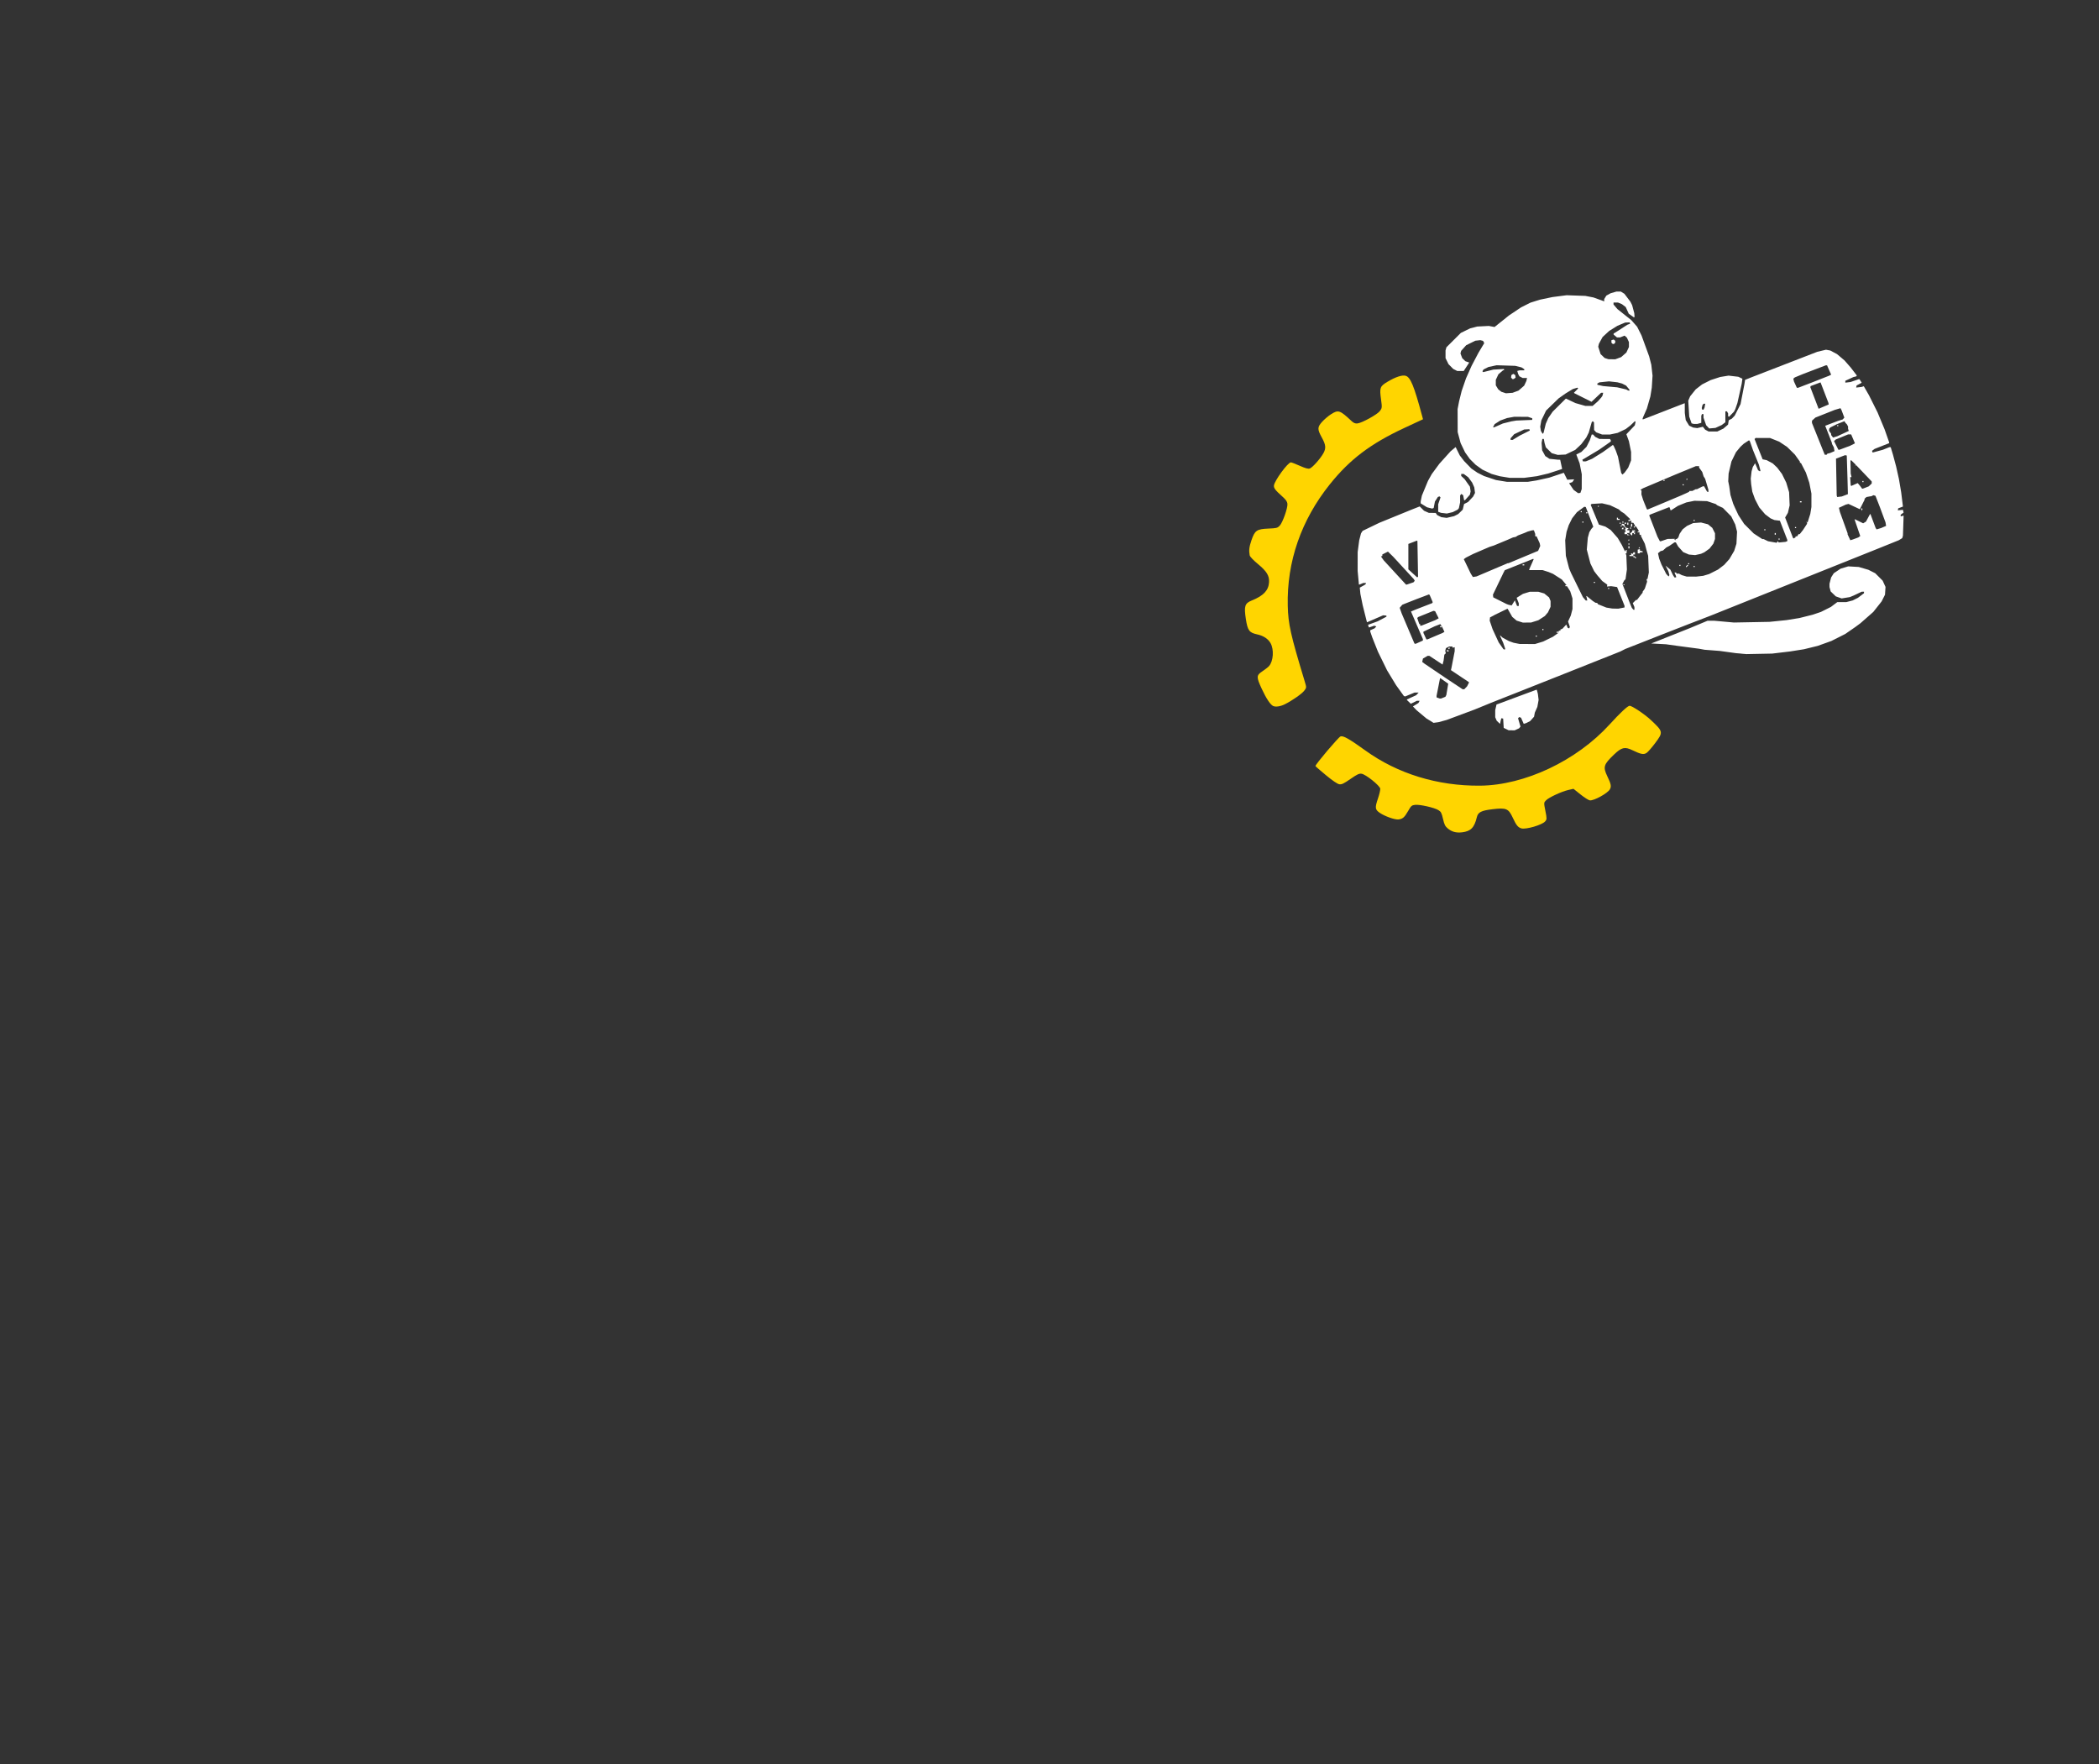 <?xml version="1.0" encoding="UTF-8" standalone="no"?>
<!-- Created with Inkscape (http://www.inkscape.org/) -->

<svg
   width="199.678mm"
   height="167.814mm"
   viewBox="0 0 199.678 167.814"
   version="1.1"
   id="svg5"
   xml:space="preserve"
   sodipodi:docname="vexf.svg"
   inkscape:version="1.3 (0e150ed6c4, 2023-07-21)"
   xmlns:inkscape="http://www.inkscape.org/namespaces/inkscape"
   xmlns:sodipodi="http://sodipodi.sourceforge.net/DTD/sodipodi-0.dtd"
   xmlns="http://www.w3.org/2000/svg"
   xmlns:svg="http://www.w3.org/2000/svg"><rect x="0" y="0" width="199.678" height="167.814" fill="#333333" stroke="none"/><sodipodi:namedview
     id="namedview1"
     pagecolor="#323232"
     bordercolor="#000000"
     borderopacity="0.25"
     inkscape:showpageshadow="2"
     inkscape:pageopacity="0.0"
     inkscape:pagecheckerboard="0"
     inkscape:deskcolor="#d1d1d1"
     inkscape:document-units="mm"
     inkscape:zoom="1.2818133"
     inkscape:cx="377.59009"
     inkscape:cy="317.12887"
     inkscape:window-width="1920"
     inkscape:window-height="1009"
     inkscape:window-x="-8"
     inkscape:window-y="-8"
     inkscape:window-maximized="1"
     inkscape:current-layer="svg5" /><defs
     id="defs2"><rect
       x="178.522"
       y="548.23"
       width="507.654"
       height="158.881"
       id="rect5972" /><rect
       x="178.522"
       y="548.23"
       width="507.654"
       height="158.881"
       id="rect5974" /></defs><g
     id="layer2"
     style="display:none"
     transform="translate(-5.131,-6.081)"><g
       id="g6054"
       transform="translate(-53.75,16.806)"
       style="display:inline;fill:none;fill-opacity:1;fill-rule:evenodd;stroke:none;stroke-width:0"><path
         id="path2971-7"
         style="display:inline;fill:#ffffff;fill-opacity:1;fill-rule:evenodd;stroke:none;stroke-width:0.873;stroke-linecap:round;stroke-miterlimit:1.1;stroke-dashoffset:148.5;paint-order:markers stroke fill"
         d="m 145.894,54.303 0.024,0.029 12.646,3.635 -5.746,4.736 31.862,38.654 7.282,4.545 17.147,-14.134 c 0,0 5.958,9.931 -14.072,26.441 -20.03,16.51 -28.641,8.766 -28.641,8.766 l 17.147,-14.134 -3.072,-8.016 -31.862,-38.654 -5.746,4.736 -1.154,-13.107 -0.024,-0.029 4.188,-3.452 z" /><rect
         style="display:inline;fill:#ffdc00;fill-opacity:1;fill-rule:evenodd;stroke:none;stroke-width:2.196;stroke-linecap:round;stroke-linejoin:round;stroke-miterlimit:1.1;stroke-dashoffset:148.5;stroke-opacity:1;paint-order:markers stroke fill"
         id="rect2973-5"
         width="43.109"
         height="11.551"
         x="-96.868"
         y="189.865"
         ry="5.775"
         transform="matrix(-0.772,0.636,0.636,0.772,0,0)" /><path
         id="path2963-3"
         style="display:inline;fill:#ffdc00;fill-opacity:1;fill-rule:evenodd;stroke:none;stroke-width:0.873;stroke-linecap:round;stroke-miterlimit:1.1;stroke-dashoffset:148.5;paint-order:markers stroke fill"
         d="m 171.606,54.303 -0.024,0.029 -12.646,3.635 5.746,4.736 -31.862,38.654 -7.282,4.545 -17.147,-14.134 c 0,0 -5.958,9.931 14.072,26.441 20.03,16.51 28.641,8.766 28.641,8.766 l -17.147,-14.134 3.072,-8.016 31.862,-38.654 5.746,4.736 1.154,-13.107 0.024,-0.029 -4.188,-3.452 z" /><rect
         style="display:inline;fill:#ffffff;fill-opacity:1;fill-rule:evenodd;stroke:none;stroke-width:8.396;stroke-linecap:round;stroke-linejoin:round;stroke-miterlimit:1.1;stroke-dasharray:none;stroke-dashoffset:148.5;stroke-opacity:1;paint-order:markers stroke fill"
         id="rect2965-6"
         width="43.109"
         height="11.551"
         x="148.129"
         y="-12.082"
         ry="5.775"
         transform="rotate(39.498)" /></g><g
       aria-label="3050"
       transform="matrix(0.895,0,0,1.117,9.115,1.2083333e-7)"
       id="text2608"
       style="font-size:26.659px;line-height:1.25;font-family:Conthrax;-inkscape-font-specification:'Conthrax, Normal';display:inline;fill:#ffffff;stroke-width:0.78"><path
         d="m 62.186,35.654 c -0.4,0 -0.586,0.187 -0.586,0.586 v 2.373 c 0,0.4 0.187,0.586 0.586,0.586 h 13.036 c 1.413,0 1.999,0.507 1.999,1.626 v 0.933 c 0,1.04 -0.533,1.6 -2.293,1.6 h -12.583 c -0.4,0 -0.613,0.187 -0.613,0.586 v 1.893 c 0,0.4 0.213,0.586 0.613,0.586 h 12.583 c 1.759,0 2.319,0.613 2.319,1.706 v 0.986 c 0,1.146 -0.586,1.653 -1.973,1.653 h -13.09 c -0.4,0 -0.586,0.187 -0.586,0.586 v 2.373 c 0,0.4 0.187,0.586 0.586,0.586 h 14.289 c 3.519,0 4.719,-1.786 4.719,-4.612 v -1.546 c 0,-1.52 -0.533,-2.693 -1.706,-3.439 1.04,-0.773 1.573,-1.919 1.573,-3.386 v -1.28 c 0,-2.959 -1.386,-4.399 -5.065,-4.399 z"
         id="path674" /><path
         d="m 91.751,35.654 c -5.385,0 -7.464,1.919 -7.464,7.038 v 4.585 c 0,5.119 2.079,7.038 7.464,7.038 h 6.158 c 5.385,0 7.464,-1.919 7.464,-7.038 v -4.585 c 0,-5.119 -2.079,-7.038 -7.464,-7.038 z m -3.519,7.198 c 0,-2.826 0.773,-3.652 3.519,-3.652 h 6.158 c 2.746,0 3.519,0.826 3.519,3.652 v 4.265 c 0,2.826 -0.773,3.652 -3.519,3.652 h -6.158 c -2.746,0 -3.519,-0.826 -3.519,-3.652 z"
         id="path676" /><path
         d="m 110.865,35.654 c -1.786,0 -2.479,0.72 -2.479,2.266 v 6.238 c 0,1.573 0.693,2.266 2.479,2.266 h 12.316 c 0.96,0 1.386,0.507 1.386,1.493 v 1.333 c 0,0.933 -0.4,1.52 -1.413,1.52 h -14.129 c -0.4,0 -0.613,0.187 -0.613,0.586 v 2.373 c 0,0.4 0.213,0.586 0.613,0.586 h 14.769 c 3.226,0 4.719,-1.759 4.719,-4.345 v -2.053 c 0,-2.906 -1.6,-4.559 -4.665,-4.559 h -10.983 c -0.373,0 -0.533,-0.187 -0.533,-0.56 v -3.039 c 0,-0.373 0.16,-0.56 0.533,-0.56 h 14.369 c 0.4,0 0.587,-0.187 0.587,-0.586 v -2.373 c 0,-0.4 -0.187,-0.586 -0.587,-0.586 z"
         id="path678" /><path
         d="m 138.937,35.654 c -5.385,0 -7.464,1.919 -7.464,7.038 v 4.585 c 0,5.119 2.079,7.038 7.464,7.038 h 6.158 c 5.385,0 7.464,-1.919 7.464,-7.038 v -4.585 c 0,-5.119 -2.079,-7.038 -7.464,-7.038 z m -3.519,7.198 c 0,-2.826 0.773,-3.652 3.519,-3.652 h 6.158 c 2.746,0 3.519,0.826 3.519,3.652 v 4.265 c 0,2.826 -0.773,3.652 -3.519,3.652 h -6.158 c -2.746,0 -3.519,-0.826 -3.519,-3.652 z"
         id="path680" /></g><g
       aria-label="HIGH STAKES"
       transform="matrix(0.35,0,0,0.35,-5.404,-40.765)"
       id="text5944"
       style="font-size:32.233px;line-height:1.25;font-family:Conthrax;-inkscape-font-specification:'Conthrax, Normal';white-space:pre;shape-inside:url(#rect5972);display:inline;fill:#ffffff"><path
         d="m 181.39,553.162 c -0.483,0 -0.741,0.226 -0.741,0.709 v 21.145 c 0,0.483 0.258,0.709 0.741,0.709 h 3.481 c 0.483,0 0.709,-0.226 0.709,-0.709 v -8.574 h 15.085 v 8.574 c 0,0.483 0.226,0.709 0.709,0.709 h 3.481 c 0.483,0 0.741,-0.226 0.741,-0.709 v -21.145 c 0,-0.483 -0.258,-0.709 -0.741,-0.709 h -3.481 c -0.483,0 -0.709,0.226 -0.709,0.709 V 562.252 H 185.581 v -8.381 c 0,-0.483 -0.226,-0.709 -0.709,-0.709 z"
         id="path698" /><path
         d="m 210.594,553.162 c -0.483,0 -0.741,0.226 -0.741,0.709 v 21.145 c 0,0.483 0.258,0.709 0.741,0.709 h 3.481 c 0.483,0 0.709,-0.226 0.709,-0.709 v -21.145 c 0,-0.483 -0.226,-0.709 -0.709,-0.709 z"
         id="path700" /><path
         d="m 227.839,553.162 c -6.511,0 -9.025,2.321 -9.025,8.51 v 5.544 c 0,6.189 2.514,8.51 9.025,8.51 h 13.022 c 2.579,0 3.997,-1.322 3.997,-4.932 v -7.51 c 0,-0.645 -0.322,-0.967 -0.967,-0.967 h -13.441 c -0.451,0 -0.709,0.258 -0.709,0.741 v 2.418 c 0,0.483 0.258,0.741 0.709,0.741 h 9.444 c 0.29,0 0.387,0.129 0.387,0.419 v 2.611 c 0,1.451 -0.483,1.966 -1.612,1.966 h -10.637 c -3.32,0 -4.287,-0.999 -4.287,-4.416 v -4.642 c 0,-3.417 0.967,-4.384 4.287,-4.384 h 16.149 c 0.483,0 0.709,-0.258 0.709,-0.741 v -3.159 c 0,-0.483 -0.226,-0.709 -0.709,-0.709 z"
         id="path702" /><path
         d="m 249.661,553.162 c -0.483,0 -0.741,0.226 -0.741,0.709 v 21.145 c 0,0.483 0.258,0.709 0.741,0.709 h 3.481 c 0.483,0 0.709,-0.226 0.709,-0.709 v -8.574 h 15.085 v 8.574 c 0,0.483 0.226,0.709 0.709,0.709 h 3.481 c 0.483,0 0.741,-0.226 0.741,-0.709 v -21.145 c 0,-0.483 -0.258,-0.709 -0.741,-0.709 h -3.481 c -0.483,0 -0.709,0.226 -0.709,0.709 v 8.381 h -15.085 v -8.381 c 0,-0.483 -0.226,-0.709 -0.709,-0.709 z"
         id="path704" /><path
         d="m 294.239,553.162 c -3.9,0 -5.705,2.127 -5.705,5.254 v 2.353 c 0,3.546 1.934,5.544 5.641,5.544 h 12.088 c 1.128,0 1.676,0.612 1.676,1.805 v 1.322 c 0,1.128 -0.483,1.805 -1.708,1.805 h -16.923 c -0.483,0 -0.741,0.226 -0.741,0.709 v 3.062 c 0,0.483 0.258,0.709 0.741,0.709 h 17.857 c 3.9,0 5.705,-2.127 5.705,-5.254 v -2.579 c 0,-3.546 -1.934,-5.544 -5.641,-5.544 h -12.088 c -1.128,0 -1.676,-0.612 -1.676,-1.805 v -1.096 c 0,-1.128 0.483,-1.805 1.708,-1.805 h 16.149 c 0.483,0 0.709,-0.226 0.709,-0.709 v -3.062 c 0,-0.483 -0.226,-0.709 -0.709,-0.709 z"
         id="path706" /><path
         d="m 315.9,553.162 c -0.483,0 -0.741,0.226 -0.741,0.709 v 3.159 c 0,0.483 0.258,0.741 0.741,0.741 h 10.121 v 17.245 c 0,0.483 0.226,0.709 0.709,0.709 h 3.513 c 0.483,0 0.709,-0.226 0.709,-0.709 v -17.245 h 10.121 c 0.483,0 0.741,-0.258 0.741,-0.741 v -3.159 c 0,-0.483 -0.258,-0.709 -0.741,-0.709 z"
         id="path708" /><path
         d="m 352.904,553.162 c -1.354,0 -2.321,0.516 -3.385,2.45 l -10.573,19.372 c -0.226,0.419 -0.129,0.741 0.419,0.741 h 4.19 c 0.387,0 0.58,-0.097 0.741,-0.419 l 2.224,-4.158 h 15.15 l 2.289,4.158 c 0.161,0.322 0.322,0.419 0.741,0.419 h 4.094 c 0.516,0 0.612,-0.322 0.387,-0.741 l -10.669,-19.372 c -1.064,-1.934 -2.063,-2.45 -3.707,-2.45 z m 0.709,4.803 c 0.097,-0.161 0.193,-0.226 0.355,-0.226 h 0.193 c 0.161,0 0.258,0.065 0.355,0.226 l 5.125,9.444 h -11.088 z"
         id="path710" /><path
         d="m 372.663,553.162 c -0.483,0 -0.741,0.226 -0.741,0.709 v 21.145 c 0,0.483 0.258,0.709 0.741,0.709 h 3.481 c 0.483,0 0.709,-0.226 0.709,-0.709 v -8.832 h 4.899 c 1.998,0 2.74,0.322 3.61,1.45 l 5.931,7.672 c 0.226,0.29 0.355,0.419 0.903,0.419 h 4.126 c 0.645,0 0.58,-0.612 0.419,-0.838 l -6.608,-8.381 c -0.806,-1.031 -1.579,-1.773 -2.45,-2.321 0.612,-0.516 1.193,-1.193 1.934,-2.16 l 6.253,-8.091 c 0.226,-0.29 0.129,-0.774 -0.419,-0.774 h -3.997 c -0.58,0 -0.709,0.129 -0.935,0.419 l -5.544,7.414 c -0.935,1.225 -1.547,1.451 -3.578,1.451 h -4.545 v -8.574 c 0,-0.483 -0.226,-0.709 -0.709,-0.709 z"
         id="path712" /><path
         d="m 407.25,553.162 c -6.511,0 -9.025,2.321 -9.025,8.51 v 5.544 c 0,6.189 2.514,8.51 9.025,8.51 h 14.183 c 0.483,0 0.741,-0.226 0.741,-0.709 v -3.062 c 0,-0.483 -0.258,-0.709 -0.741,-0.709 h -14.086 c -3.352,0 -4.287,-0.999 -4.287,-4.384 v -0.548 h 18.212 c 0.483,0 0.709,-0.226 0.709,-0.709 v -2.546 c 0,-0.483 -0.226,-0.709 -0.709,-0.709 h -18.212 v -0.322 c 0,-3.385 0.935,-4.384 4.287,-4.384 h 14.086 c 0.483,0 0.741,-0.226 0.741,-0.709 v -3.062 c 0,-0.483 -0.258,-0.709 -0.741,-0.709 z"
         id="path714" /><path
         d="m 431.199,553.162 c -3.9,0 -5.705,2.127 -5.705,5.254 v 2.353 c 0,3.546 1.934,5.544 5.641,5.544 h 12.088 c 1.128,0 1.676,0.612 1.676,1.805 v 1.322 c 0,1.128 -0.483,1.805 -1.708,1.805 h -16.923 c -0.483,0 -0.741,0.226 -0.741,0.709 v 3.062 c 0,0.483 0.258,0.709 0.741,0.709 h 17.857 c 3.9,0 5.705,-2.127 5.705,-5.254 v -2.579 c 0,-3.546 -1.934,-5.544 -5.641,-5.544 h -12.088 c -1.128,0 -1.676,-0.612 -1.676,-1.805 v -1.096 c 0,-1.128 0.483,-1.805 1.708,-1.805 h 16.149 c 0.483,0 0.709,-0.226 0.709,-0.709 v -3.062 c 0,-0.483 -0.226,-0.709 -0.709,-0.709 z"
         id="path716" /></g><g
       aria-label="2024-2025"
       transform="matrix(0.35,0,0,0.35,2.056,-27.738)"
       id="text5948"
       style="font-size:32.233px;line-height:1.25;font-family:Conthrax;-inkscape-font-specification:'Conthrax, Normal';white-space:pre;shape-inside:url(#rect5974);display:inline;fill:#ffffff"><path
         d="m 181.842,553.162 c -0.483,0 -0.709,0.226 -0.709,0.709 v 2.869 c 0,0.483 0.226,0.709 0.709,0.709 h 16.31 c 1.225,0 1.708,0.709 1.708,1.837 v 1.386 c 0,1.193 -0.516,1.805 -1.676,1.805 h -12.249 c -3.707,0 -5.641,1.998 -5.641,5.544 v 4.964 c 0,1.87 0.838,2.74 2.998,2.74 h 20.565 c 0.483,0 0.741,-0.226 0.741,-0.709 v -2.869 c 0,-0.483 -0.258,-0.709 -0.741,-0.709 h -18.147 c -0.451,0 -0.645,-0.226 -0.645,-0.677 v -2.74 c 0,-1.225 0.516,-1.837 1.676,-1.837 h 12.249 c 3.707,0 5.641,-1.998 5.641,-5.512 v -2.256 c 0,-3.127 -1.805,-5.254 -5.705,-5.254 z"
         id="path719" /><path
         d="m 217.234,553.162 c -6.511,0 -9.025,2.321 -9.025,8.51 v 5.544 c 0,6.189 2.514,8.51 9.025,8.51 h 7.446 c 6.511,0 9.025,-2.321 9.025,-8.51 v -5.544 c 0,-6.189 -2.514,-8.51 -9.025,-8.51 z m -4.255,8.703 c 0,-3.417 0.935,-4.416 4.255,-4.416 h 7.446 c 3.32,0 4.255,0.999 4.255,4.416 v 5.157 c 0,3.417 -0.935,4.416 -4.255,4.416 h -7.446 c -3.32,0 -4.255,-0.999 -4.255,-4.416 z"
         id="path721" /><path
         d="m 238.895,553.162 c -0.484,0 -0.709,0.226 -0.709,0.709 v 2.869 c 0,0.483 0.226,0.709 0.709,0.709 h 16.31 c 1.225,0 1.708,0.709 1.708,1.837 v 1.386 c 0,1.193 -0.516,1.805 -1.676,1.805 H 242.988 c -3.707,0 -5.641,1.998 -5.641,5.544 v 4.964 c 0,1.87 0.838,2.74 2.998,2.74 h 20.565 c 0.483,0 0.741,-0.226 0.741,-0.709 v -2.869 c 0,-0.483 -0.258,-0.709 -0.741,-0.709 h -18.147 c -0.451,0 -0.645,-0.226 -0.645,-0.677 v -2.74 c 0,-1.225 0.516,-1.837 1.676,-1.837 h 12.249 c 3.707,0 5.641,-1.998 5.641,-5.512 v -2.256 c 0,-3.127 -1.805,-5.254 -5.705,-5.254 z"
         id="path723" /><path
         d="m 265.81,564.089 c -0.999,0.677 -1.257,1.418 -1.257,2.611 v 2.45 c 0,1.16 0.677,1.966 2.063,1.966 h 16.955 v 3.9 c 0,0.483 0.258,0.709 0.741,0.709 h 3.32 c 0.483,0 0.709,-0.226 0.709,-0.709 v -3.9 h 2.643 c 0.483,0 0.709,-0.226 0.709,-0.709 v -2.611 c 0,-0.483 -0.226,-0.741 -0.709,-0.741 h -2.643 v -10.605 c 0,-2.611 -0.935,-3.288 -2.804,-3.288 h -1.902 c -1.45,0 -2.16,0.258 -3.223,0.967 z m 4.061,2.74 v -0.193 c 0,-0.226 0.065,-0.355 0.193,-0.451 l 12.345,-8.477 c 0.29,-0.193 0.451,-0.258 0.709,-0.258 h 0.193 c 0.161,0 0.258,0.097 0.258,0.355 v 9.251 h -13.441 c -0.161,0 -0.258,-0.097 -0.258,-0.226 z"
         id="path725" /><path
         d="m 293.853,562.897 c -0.387,0 -0.58,0.193 -0.58,0.58 v 2.321 c 0,0.387 0.193,0.58 0.58,0.58 h 9.702 c 0.387,0 0.58,-0.193 0.58,-0.58 v -2.321 c 0,-0.387 -0.193,-0.58 -0.58,-0.58 z"
         id="path727" /><path
         d="m 308.197,553.162 c -0.483,0 -0.709,0.226 -0.709,0.709 v 2.869 c 0,0.483 0.226,0.709 0.709,0.709 h 16.31 c 1.225,0 1.708,0.709 1.708,1.837 v 1.386 c 0,1.193 -0.516,1.805 -1.676,1.805 h -12.249 c -3.707,0 -5.641,1.998 -5.641,5.544 v 4.964 c 0,1.87 0.838,2.74 2.998,2.74 h 20.565 c 0.483,0 0.741,-0.226 0.741,-0.709 v -2.869 c 0,-0.483 -0.258,-0.709 -0.741,-0.709 h -18.147 c -0.451,0 -0.645,-0.226 -0.645,-0.677 v -2.74 c 0,-1.225 0.516,-1.837 1.676,-1.837 h 12.249 c 3.707,0 5.641,-1.998 5.641,-5.512 v -2.256 c 0,-3.127 -1.805,-5.254 -5.705,-5.254 z"
         id="path729" /><path
         d="m 343.589,553.162 c -6.511,0 -9.025,2.321 -9.025,8.51 v 5.544 c 0,6.189 2.514,8.51 9.025,8.51 h 7.446 c 6.511,0 9.025,-2.321 9.025,-8.51 v -5.544 c 0,-6.189 -2.514,-8.51 -9.025,-8.51 z m -4.255,8.703 c 0,-3.417 0.935,-4.416 4.255,-4.416 h 7.446 c 3.32,0 4.255,0.999 4.255,4.416 v 5.157 c 0,3.417 -0.935,4.416 -4.255,4.416 h -7.446 c -3.32,0 -4.255,-0.999 -4.255,-4.416 z"
         id="path731" /><path
         d="m 365.25,553.162 c -0.483,0 -0.709,0.226 -0.709,0.709 v 2.869 c 0,0.483 0.226,0.709 0.709,0.709 h 16.31 c 1.225,0 1.708,0.709 1.708,1.837 v 1.386 c 0,1.193 -0.516,1.805 -1.676,1.805 h -12.249 c -3.707,0 -5.641,1.998 -5.641,5.544 v 4.964 c 0,1.87 0.838,2.74 2.998,2.74 h 20.565 c 0.483,0 0.741,-0.226 0.741,-0.709 v -2.869 c 0,-0.483 -0.258,-0.709 -0.741,-0.709 h -18.147 c -0.451,0 -0.645,-0.226 -0.645,-0.677 v -2.74 c 0,-1.225 0.516,-1.837 1.676,-1.837 h 12.249 c 3.707,0 5.641,-1.998 5.641,-5.512 v -2.256 c 0,-3.127 -1.805,-5.254 -5.705,-5.254 z"
         id="path733" /><path
         d="m 394.518,553.162 c -2.16,0 -2.998,0.87 -2.998,2.74 v 7.543 c 0,1.902 0.838,2.74 2.998,2.74 h 14.892 c 1.16,0 1.676,0.612 1.676,1.805 v 1.612 c 0,1.128 -0.483,1.837 -1.708,1.837 h -17.084 c -0.483,0 -0.741,0.226 -0.741,0.709 v 2.869 c 0,0.483 0.258,0.709 0.741,0.709 h 17.857 c 3.9,0 5.705,-2.127 5.705,-5.254 v -2.482 c 0,-3.513 -1.934,-5.512 -5.641,-5.512 H 396.935 c -0.451,0 -0.645,-0.226 -0.645,-0.677 v -3.675 c 0,-0.451 0.193,-0.677 0.645,-0.677 h 17.374 c 0.484,0 0.709,-0.226 0.709,-0.709 v -2.869 c 0,-0.483 -0.226,-0.709 -0.709,-0.709 z"
         id="path735" /></g><g
       aria-label="  PENINSULA   ROBOTICS"
       transform="translate(9.26,-4.041)"
       id="text5930"
       style="font-size:16.933px;line-height:1.25;font-family:Conthrax;-inkscape-font-specification:'Conthrax, Normal';white-space:pre;display:inline;fill:#ffdc00;stroke-width:0.265"><path
         d="m -4.11,95.066 c -0.071,0.331 0.059,0.532 0.391,0.603 l 10.73,2.294 c 0.248,0.053 0.393,-0.055 0.446,-0.303 l 0.382,-1.788 c 0.053,-0.248 -0.038,-0.389 -0.286,-0.442 L 4.373,94.75 5.838,87.894 C 6.38,85.361 5.423,84.083 3.188,83.605 L 1.962,83.343 c -2.235,-0.478 -3.631,0.298 -4.172,2.831 z m 2.919,-1.506 c -0.149,-0.032 -0.185,-0.109 -0.153,-0.258 l 1.31,-6.127 c 0.241,-1.126 0.809,-1.437 1.803,-1.225 l 0.629,0.134 c 0.994,0.212 1.385,0.729 1.145,1.855 l -1.356,6.342 z"
         id="path621" /><path
         d="m 1.372,74.838 c -1.258,3.181 -0.61,4.857 2.414,6.053 l 2.708,1.071 c 3.023,1.196 4.643,0.416 5.901,-2.765 l 2.74,-6.929 c 0.093,-0.236 0.033,-0.406 -0.203,-0.499 l -1.496,-0.592 c -0.236,-0.093 -0.396,-0.011 -0.49,0.225 l -2.721,6.881 C 9.577,79.921 8.908,80.185 7.255,79.531 L 6.987,79.425 10.505,70.528 c 0.093,-0.236 0.027,-0.39 -0.209,-0.483 L 9.052,69.553 C 8.815,69.46 8.662,69.526 8.568,69.762 L 5.05,78.659 4.893,78.597 C 3.239,77.943 2.932,77.294 3.579,75.656 l 2.721,-6.881 c 0.093,-0.236 0.033,-0.406 -0.203,-0.499 L 4.601,67.684 C 4.365,67.59 4.205,67.673 4.112,67.909 Z"
         id="path623" /><path
         d="M 6.804,62.599 C 6.263,63.479 6.338,64.101 7.506,64.82 l 8.28,5.091 c 0.216,0.133 0.388,0.08 0.521,-0.137 l 0.931,-1.515 c 0.133,-0.216 0.094,-0.379 -0.122,-0.512 L 9.586,63.117 C 9.485,63.055 9.46,63 9.513,62.913 L 9.593,62.783 C 9.646,62.697 9.702,62.671 9.809,62.658 L 20.157,61.605 c 1.119,-0.107 1.339,-0.27 1.88,-1.15 l 0.763,-1.241 c 0.541,-0.88 0.466,-1.502 -0.702,-2.221 l -8.28,-5.091 c -0.216,-0.133 -0.379,-0.094 -0.512,0.122 l -0.931,1.515 c -0.133,0.216 -0.094,0.379 0.122,0.512 l 7.53,4.63 c 0.101,0.062 0.118,0.132 0.073,0.204 l -0.08,0.13 c -0.053,0.087 -0.118,0.127 -0.216,0.125 L 9.464,60.18 c -1.073,0.096 -1.312,0.227 -1.88,1.15 z"
         id="path625" /><path
         d="m 16.145,48.588 c -0.158,0.199 -0.149,0.379 0.049,0.537 l 8.697,6.91 c 0.199,0.158 0.376,0.126 0.534,-0.073 l 1.138,-1.432 c 0.158,-0.199 0.139,-0.365 -0.06,-0.523 l -8.697,-6.91 c -0.199,-0.158 -0.365,-0.139 -0.523,0.06 z"
         id="path627" /><path
         d="m 20.793,42.82 c -0.735,0.726 -0.81,1.348 0.154,2.324 l 6.834,6.912 c 0.179,0.181 0.358,0.17 0.539,-0.009 l 1.264,-1.25 c 0.181,-0.179 0.182,-0.346 0.003,-0.527 L 23.373,43.985 c -0.083,-0.084 -0.095,-0.144 -0.023,-0.216 l 0.108,-0.107 c 0.072,-0.071 0.132,-0.083 0.24,-0.07 l 10.301,1.436 c 1.113,0.162 1.365,0.056 2.099,-0.671 l 1.036,-1.024 c 0.735,-0.726 0.81,-1.348 -0.154,-2.324 l -6.834,-6.912 c -0.179,-0.181 -0.346,-0.182 -0.527,-0.003 l -1.264,1.25 c -0.181,0.179 -0.182,0.346 -0.003,0.527 l 6.215,6.286 c 0.083,0.084 0.083,0.156 0.023,0.216 l -0.108,0.107 c -0.072,0.071 -0.144,0.095 -0.24,0.07 L 23.952,41.102 c -1.065,-0.162 -1.329,-0.091 -2.099,0.671 z"
         id="path629" /><path
         d="m 35.578,29.534 c -1.684,1.167 -1.828,2.625 -0.892,3.976 l 0.704,1.016 c 1.061,1.531 2.494,1.816 4.094,0.707 l 5.22,-3.616 c 0.487,-0.337 0.907,-0.237 1.264,0.278 l 0.395,0.571 c 0.337,0.487 0.331,0.924 -0.198,1.291 l -7.308,5.062 c -0.209,0.145 -0.253,0.319 -0.108,0.528 l 0.916,1.322 c 0.145,0.209 0.323,0.229 0.532,0.085 l 7.712,-5.341 c 1.684,-1.167 1.828,-2.625 0.892,-3.976 l -0.771,-1.114 c -1.061,-1.531 -2.494,-1.816 -4.094,-0.707 l -5.22,3.616 c -0.487,0.337 -0.907,0.237 -1.264,-0.278 l -0.328,-0.473 c -0.337,-0.487 -0.331,-0.924 0.198,-1.291 l 6.974,-4.83 c 0.209,-0.145 0.239,-0.31 0.094,-0.518 L 43.474,24.519 c -0.145,-0.209 -0.31,-0.239 -0.518,-0.094 z"
         id="path631" /><path
         d="m 47.419,21.759 c -0.231,0.106 -0.304,0.27 -0.198,0.501 l 2.928,6.37 c 1.358,2.954 3.067,3.51 6.175,2.082 l 4.431,-2.037 c 3.123,-1.436 3.799,-3.088 2.441,-6.042 L 60.268,16.263 C 60.162,16.032 60.004,15.974 59.774,16.08 l -1.677,0.771 c -0.231,0.106 -0.289,0.263 -0.183,0.494 l 2.822,6.139 c 0.75,1.631 0.523,2.313 -1.062,3.041 l -4.262,1.959 c -1.585,0.728 -2.266,0.464 -3.015,-1.167 l -2.822,-6.139 C 49.468,20.947 49.311,20.889 49.08,20.995 Z"
         id="path633" /><path
         d="m 64.512,14.508 c -0.245,0.065 -0.346,0.215 -0.28,0.46 l 1.805,6.774 c 0.837,3.142 2.427,3.98 5.732,3.099 l 6.725,-1.792 c 0.245,-0.065 0.329,-0.21 0.264,-0.456 l -0.427,-1.604 c -0.065,-0.245 -0.21,-0.329 -0.456,-0.264 l -6.627,1.765 c -1.685,0.449 -2.311,0.073 -2.773,-1.662 l -1.739,-6.529 c -0.065,-0.245 -0.21,-0.329 -0.456,-0.264 z"
         id="path635" /><path
         d="m 85.79,10.227 c -0.708,0.065 -1.19,0.38 -1.654,1.443 l -4.607,10.639 c -0.098,0.23 -0.032,0.394 0.255,0.368 l 2.192,-0.2 c 0.202,-0.018 0.299,-0.078 0.368,-0.255 l 0.965,-2.281 7.926,-0.722 1.396,2.066 c 0.1,0.161 0.189,0.204 0.408,0.184 l 2.142,-0.195 c 0.27,-0.025 0.305,-0.198 0.167,-0.406 l -6.506,-9.626 c -0.649,-0.961 -1.196,-1.183 -2.056,-1.105 z m 0.6,2.479 c 0.043,-0.089 0.09,-0.127 0.175,-0.135 l 0.101,-0.009 c 0.084,-0.008 0.138,0.021 0.196,0.101 l 3.132,4.697 -5.801,0.529 z"
         id="path637" /><path
         d="m 117.517,11.961 c -0.326,-0.092 -0.535,0.024 -0.627,0.35 l -2.994,10.556 c -0.069,0.244 0.029,0.395 0.273,0.465 l 1.759,0.499 c 0.244,0.069 0.391,-0.012 0.46,-0.257 l 0.919,-3.242 5.262,1.492 1.613,4.119 c 0.056,0.174 0.119,0.263 0.396,0.341 l 2.102,0.596 c 0.293,0.083 0.393,-0.205 0.327,-0.347 l -1.806,-4.244 c 1.798,0.176 2.825,-0.713 3.351,-2.57 l 0.263,-0.929 c 0.624,-2.199 -0.058,-3.642 -2.551,-4.349 z m 1.315,2.996 c 0.037,-0.13 0.121,-0.177 0.267,-0.135 l 6.028,1.71 c 1.108,0.314 1.381,0.902 1.104,1.88 l -0.194,0.684 c -0.277,0.977 -0.818,1.334 -1.926,1.02 l -6.239,-1.77 z"
         id="path639" /><path
         d="m 137.591,18.842 c -3.071,-1.506 -4.794,-0.992 -6.225,1.927 l -1.282,2.615 c -1.431,2.919 -0.782,4.595 2.29,6.101 l 4.698,2.303 c 3.087,1.513 4.794,0.992 6.225,-1.927 l 1.282,-2.615 c 1.431,-2.919 0.797,-4.588 -2.29,-6.101 z m -3.981,3.235 c 0.783,-1.596 1.47,-1.844 3.036,-1.077 l 4.516,2.214 c 1.566,0.768 1.791,1.463 1.009,3.059 l -1.118,2.281 c -0.783,1.596 -1.47,1.844 -3.036,1.077 l -4.516,-2.214 c -1.566,-0.768 -1.791,-1.463 -1.009,-3.059 z"
         id="path641" /><path
         d="m 150.579,25.816 c -0.272,-0.201 -0.509,-0.166 -0.711,0.106 l -6.447,8.711 c -0.201,0.272 -0.166,0.509 0.106,0.711 l 8.085,5.984 c 1.81,1.34 3.084,0.871 4.152,-0.572 l 0.584,-0.789 c 0.594,-0.803 0.728,-1.61 0.36,-2.451 0.854,0.042 1.576,-0.308 2.15,-1.084 l 0.484,-0.653 c 1.118,-1.511 0.954,-2.77 -0.924,-4.16 z m 3.225,10.814 c 0.898,0.665 0.963,1.176 0.549,1.734 l -0.383,0.517 c -0.423,0.572 -0.9,0.619 -1.622,0.085 l -5.58,-4.13 c -0.122,-0.091 -0.137,-0.185 -0.046,-0.308 l 1.501,-2.028 z m -3.072,-7.519 c 0.091,-0.122 0.185,-0.137 0.308,-0.046 l 5.567,4.12 c 0.708,0.524 0.816,1.004 0.403,1.562 l -0.343,0.463 c -0.393,0.531 -0.867,0.602 -1.765,-0.063 l -5.58,-4.13 z"
         id="path643" /><path
         d="m 167.337,39.681 c -2.344,-2.491 -4.137,-2.617 -6.505,-0.389 l -2.121,1.996 c -2.367,2.228 -2.35,4.026 -0.006,6.516 l 3.586,3.81 c 2.356,2.503 4.137,2.617 6.505,0.389 l 2.121,-1.996 c 2.367,-2.228 2.362,-4.013 0.006,-6.516 z m -4.865,1.626 c 1.295,-1.219 2.025,-1.208 3.221,0.062 l 3.447,3.662 c 1.195,1.27 1.161,2 -0.133,3.218 l -1.85,1.741 c -1.295,1.219 -2.025,1.208 -3.221,-0.062 l -3.447,-3.662 c -1.195,-1.27 -1.161,-2 0.133,-3.218 z"
         id="path645" /><path
         d="m 176.292,49.755 c -0.139,-0.212 -0.313,-0.261 -0.525,-0.121 l -1.387,0.911 c -0.212,0.139 -0.251,0.327 -0.112,0.539 l 2.917,4.445 -7.574,4.971 c -0.212,0.139 -0.246,0.304 -0.107,0.516 l 1.013,1.543 c 0.139,0.212 0.303,0.246 0.516,0.107 l 7.574,-4.971 2.917,4.445 c 0.139,0.212 0.327,0.251 0.539,0.112 l 1.387,-0.911 c 0.212,-0.139 0.237,-0.318 0.098,-0.53 z"
         id="path647" /><path
         d="m 185.084,64.084 c -0.115,-0.226 -0.282,-0.293 -0.509,-0.178 l -9.902,5.034 c -0.226,0.115 -0.271,0.29 -0.156,0.516 l 0.829,1.63 c 0.115,0.226 0.275,0.278 0.501,0.163 l 9.902,-5.034 c 0.226,-0.115 0.278,-0.274 0.163,-0.501 z"
         id="path649" /><path
         d="m 189.384,73.496 c -1.209,-3.2 -2.817,-4.004 -5.858,-2.855 l -2.724,1.03 c -3.041,1.149 -3.715,2.816 -2.505,6.016 l 2.7,7.144 c 0.09,0.238 0.243,0.307 0.48,0.217 l 1.552,-0.587 c 0.238,-0.09 0.307,-0.243 0.217,-0.48 l -2.664,-7.049 c -0.617,-1.631 -0.305,-2.292 1.374,-2.927 l 2.249,-0.85 c 1.679,-0.635 2.334,-0.339 2.95,1.293 l 2.664,7.049 c 0.09,0.238 0.258,0.301 0.496,0.211 l 1.552,-0.587 c 0.238,-0.09 0.307,-0.243 0.217,-0.48 z"
         id="path651" /><path
         d="m 193.775,87.368 c -0.402,-2.009 -1.684,-2.72 -3.295,-2.397 l -1.212,0.243 c -1.826,0.365 -2.657,1.568 -2.275,3.477 l 1.246,6.227 c 0.116,0.581 -0.143,0.927 -0.757,1.049 l -0.681,0.136 c -0.581,0.116 -0.98,-0.063 -1.106,-0.694 l -1.744,-8.717 c -0.05,-0.249 -0.193,-0.359 -0.442,-0.309 l -1.577,0.316 c -0.249,0.05 -0.339,0.206 -0.289,0.455 l 1.841,9.199 c 0.402,2.009 1.684,2.72 3.295,2.397 l 1.328,-0.266 c 1.826,-0.365 2.657,-1.568 2.275,-3.477 l -1.246,-6.227 c -0.116,-0.581 0.143,-0.927 0.757,-1.049 l 0.565,-0.113 c 0.581,-0.116 0.98,0.063 1.106,0.694 l 1.665,8.319 c 0.05,0.249 0.189,0.342 0.438,0.292 l 1.577,-0.316 c 0.249,-0.05 0.342,-0.189 0.292,-0.438 z"
         id="path653" /></g></g><g
     id="layer3"
     transform="translate(-5.131,-6.081)"
     style="display:inline"><path
       style="display:inline;opacity:1;fill:#ffd500;fill-opacity:1;stroke-width:0.129"
       d="m 142.024,105.978 c -0.443,-0.134 -0.676,-0.426 -1.139,-1.424 -0.571,-1.233 -0.872,-1.358 -2.723,-1.137 -1.498,0.179 -1.929,0.398 -2.088,1.064 -0.337,1.405 -0.81,1.89 -1.979,2.028 -0.793,0.094 -1.385,-0.067 -1.93,-0.526 -0.341,-0.287 -0.449,-0.507 -0.626,-1.271 -0.185,-0.803 -0.266,-0.958 -0.612,-1.173 -0.541,-0.337 -2.503,-0.782 -3.122,-0.709 -0.46,0.054 -0.539,0.124 -0.938,0.822 -0.491,0.86 -0.725,1.065 -1.295,1.132 -0.485,0.057 -1.828,-0.418 -2.51,-0.887 -0.631,-0.434 -0.66,-0.68 -0.234,-1.929 0.186,-0.544 0.322,-1.131 0.301,-1.305 -0.049,-0.411 -1.953,-1.933 -2.509,-2.004 -0.323,-0.041 -0.586,0.083 -1.485,0.706 -0.894,0.619 -1.163,0.747 -1.481,0.706 -0.249,-0.032 -0.892,-0.466 -1.791,-1.207 -0.772,-0.636 -1.408,-1.191 -1.414,-1.234 -0.026,-0.197 3.073,-3.86 3.357,-3.968 0.355,-0.135 1.169,0.325 3.338,1.888 4.323,3.115 9.667,4.756 15.344,4.71 5.991,-0.049 12.951,-3.337 17.384,-8.214 1.377,-1.515 2.383,-2.457 2.658,-2.489 0.288,-0.034 2.001,1.105 2.833,1.883 1.694,1.584 1.705,1.644 0.602,3.119 -0.445,0.595 -0.96,1.184 -1.144,1.308 -0.391,0.265 -0.75,0.197 -1.896,-0.355 -1.023,-0.493 -1.454,-0.394 -2.456,0.563 -1.417,1.353 -1.514,1.668 -0.91,2.934 0.5,1.047 0.556,1.335 0.341,1.736 -0.284,0.527 -2.142,1.552 -2.687,1.482 -0.172,-0.022 -0.735,-0.379 -1.253,-0.794 l -0.94,-0.753 -0.669,0.152 c -0.904,0.205 -2.6,0.987 -2.993,1.379 -0.318,0.317 -0.319,0.325 -0.1,1.429 0.206,1.038 0.204,1.129 -0.031,1.406 -0.407,0.48 -2.593,1.117 -3.203,0.933 z M 108.789,89.59 c -0.371,-0.161 -0.932,-1.003 -1.537,-2.308 -0.739,-1.594 -0.731,-1.808 0.091,-2.351 0.357,-0.236 0.753,-0.546 0.88,-0.689 0.589,-0.662 0.692,-2.237 0.202,-3.089 -0.33,-0.575 -0.961,-0.986 -1.778,-1.161 -1.07,-0.228 -1.287,-0.52 -1.521,-2.041 -0.269,-1.758 -0.15,-2.127 0.811,-2.513 1.543,-0.619 2.226,-1.343 2.293,-2.431 0.053,-0.868 -0.307,-1.463 -1.469,-2.426 -0.638,-0.529 -1.092,-1.006 -1.124,-1.181 -0.123,-0.668 -0.071,-1.119 0.236,-2.019 0.45,-1.32 0.709,-1.499 2.261,-1.566 1.1,-0.047 1.214,-0.076 1.511,-0.372 0.398,-0.398 1.112,-2.414 1.047,-2.959 -0.035,-0.296 -0.221,-0.558 -0.701,-0.984 -0.927,-0.824 -1.148,-1.119 -1.103,-1.466 0.085,-0.655 1.826,-3.038 2.259,-3.092 0.073,-0.009 0.61,0.197 1.194,0.457 0.77,0.343 1.143,0.443 1.356,0.362 0.364,-0.139 1.405,-1.308 1.811,-2.036 0.377,-0.675 0.332,-1.131 -0.207,-2.109 -0.609,-1.105 -0.605,-1.39 0.029,-2.097 0.293,-0.326 0.821,-0.779 1.175,-1.007 1.003,-0.646 1.204,-0.581 2.783,0.897 0.282,0.264 0.498,0.351 0.787,0.317 0.624,-0.074 2.656,-1.197 3.007,-1.663 0.293,-0.389 0.301,-0.467 0.153,-1.554 -0.214,-1.57 -0.149,-1.754 0.833,-2.346 1.099,-0.664 2.017,-0.966 2.48,-0.817 0.636,0.204 1.114,1.372 2.172,5.306 l 0.138,0.515 -2.494,1.162 c -4.539,2.114 -7.302,4.203 -9.981,7.543 -3.853,4.806 -5.785,10.382 -5.646,16.299 0.057,2.442 0.381,3.885 2.267,10.102 0.256,0.845 0.256,0.846 -0.061,1.266 -0.314,0.416 -1.662,1.355 -2.621,1.826 -0.573,0.282 -1.195,0.374 -1.534,0.226 z"
       id="path5372"
       transform="matrix(0.71,0,0,0.71,49.012,9.637)" /><path
       style="display:inline;fill:#ffffff;fill-opacity:1;stroke-width:0.073"
       d="m 140.002,92.679 -0.33,-0.162 -0.037,-0.623 -0.037,-0.623 -0.122,-0.023 -0.122,-0.023 -0.037,0.133 -0.037,0.133 -0.05,0.245 -0.05,0.245 -0.222,-0.209 -0.222,-0.209 -0.101,-0.236 -0.101,-0.236 v -0.474 -0.474 l 0.088,-0.381 0.088,-0.381 0.077,-0.024 0.077,-0.024 2.578,-0.959 2.578,-0.959 h 0.045 0.045 l 0.071,0.275 0.071,0.275 0.048,0.405 0.048,0.405 -0.085,0.466 -0.085,0.466 -0.168,0.379 -0.168,0.379 -0.052,0.278 -0.052,0.278 -0.266,0.295 -0.266,0.295 -0.262,0.132 -0.262,0.132 -0.164,0.051 -0.164,0.051 -0.181,-0.409 -0.181,-0.409 -0.119,-0.046 -0.119,-0.046 -0.081,0.081 -0.081,0.081 0.163,0.56 0.163,0.56 -0.096,0.115 -0.096,0.115 -0.294,0.134 -0.294,0.134 -0.404,-0.003 -0.404,-0.003 -0.33,-0.162 z m -10.197,-1.129 -0.468,-0.279 -0.67,-0.559 -0.67,-0.559 -0.244,-0.257 -0.244,-0.257 0.368,-0.226 0.368,-0.226 0.08,-0.15 0.08,-0.15 h -0.185 -0.185 l -0.405,0.199 -0.405,0.199 -0.258,-0.25 -0.258,-0.25 5.5e-4,-0.041 5.6e-4,-0.041 0.617,-0.282 0.617,-0.282 0.166,-0.177 0.166,-0.177 h -0.274 -0.274 l -0.63,0.261 -0.63,0.261 -0.088,-0.034 -0.088,-0.034 -0.52,-0.723 -0.52,-0.723 -0.602,-0.991 -0.602,-0.991 -0.611,-1.248 -0.611,-1.248 -0.381,-0.955 -0.381,-0.955 -0.137,-0.397 -0.137,-0.397 v -0.087 -0.087 l 0.292,-0.131 0.292,-0.131 0.118,-0.13 0.118,-0.13 -0.143,-0.045 -0.143,-0.045 -0.346,0.118 -0.346,0.118 -0.021,-0.024 -0.021,-0.024 -0.047,-0.155 -0.047,-0.155 0.644,-0.233 0.644,-0.233 0.587,-0.31 0.587,-0.31 v -0.073 -0.073 l -0.22,-0.02 -0.22,-0.02 -1.081,0.468 -1.082,0.468 -0.033,-0.118 -0.033,-0.118 -0.257,-1.028 -0.257,-1.028 -0.153,-0.755 -0.153,-0.755 -0.041,-0.42 -0.041,-0.42 0.385,-0.22 0.385,-0.22 0.03,-0.092 0.03,-0.092 h -0.181 -0.181 l -0.274,0.114 -0.274,0.114 -0.019,-0.023 -0.019,-0.023 -0.083,-0.893 -0.083,-0.893 0.001,-1.273 10e-4,-1.273 0.103,-0.777 0.103,-0.777 0.121,-0.472 0.121,-0.472 0.108,-0.168 0.108,-0.168 1.116,-0.539 1.116,-0.539 2.166,-0.884 2.166,-0.884 0.543,-0.214 0.543,-0.214 0.29,0.29 0.29,0.29 0.319,0.141 0.319,0.141 0.462,0.006 0.462,0.007 0.098,0.14 0.098,0.14 0.278,0.142 0.278,0.142 0.359,0.047 0.359,0.047 0.497,-0.116 0.497,-0.116 0.277,-0.141 0.277,-0.141 0.3,-0.291 0.3,-0.291 0.091,-0.379 0.091,-0.379 0.269,-0.137 0.269,-0.137 0.339,-0.363 0.339,-0.363 0.126,-0.243 0.126,-0.243 -0.05,-0.374 -0.05,-0.374 -0.141,-0.319 -0.141,-0.319 -0.261,-0.356 -0.261,-0.356 -0.305,-0.224 -0.305,-0.224 h -0.169 -0.169 v 0.133 0.133 l 0.229,0.216 0.229,0.216 0.355,0.502 0.355,0.502 0.048,0.317 0.048,0.317 -0.05,0.225 -0.049,0.225 -0.332,0.369 -0.332,0.369 h -0.054 -0.054 l -0.067,-0.342 -0.067,-0.342 -0.131,-0.081 -0.131,-0.081 -0.07,0.11 -0.07,0.11 -0.001,0.455 -10e-4,0.455 -0.082,0.389 -0.082,0.389 -0.079,0.098 -0.079,0.098 -0.335,0.168 -0.335,0.168 -0.393,0.093 -0.393,0.093 -0.392,-0.046 -0.392,-0.046 -0.188,-0.071 -0.188,-0.071 v -0.502 -0.502 l 0.156,-0.461 0.156,-0.461 -0.07,-0.07 -0.07,-0.07 -0.107,0.041 -0.107,0.041 -0.197,0.305 -0.197,0.305 -0.085,0.434 -0.085,0.434 -0.101,0.039 -0.101,0.039 -0.344,-0.087 -0.344,-0.087 -0.425,-0.263 -0.425,-0.263 v -0.133 -0.133 l 0.081,-0.389 0.081,-0.389 0.406,-0.981 0.406,-0.981 0.254,-0.457 0.254,-0.457 0.508,-0.691 0.508,-0.691 0.751,-0.834 0.751,-0.834 0.342,-0.287 0.342,-0.287 0.279,0.564 0.279,0.564 0.289,0.374 0.289,0.374 0.486,0.502 0.486,0.502 0.404,0.277 0.404,0.277 0.445,0.224 0.445,0.224 0.797,0.267 0.797,0.267 0.74,0.121 0.74,0.121 1.395,1.5e-4 1.395,1.4e-4 0.587,-0.093 0.587,-0.093 0.844,-0.186 0.844,-0.186 0.98,-0.327 0.98,-0.327 0.011,0.023 0.011,0.023 0.22,0.441 0.22,0.441 0.466,-0.026 0.466,-0.026 -0.122,0.186 -0.122,0.186 -0.22,0.077 -0.22,0.077 0.303,0.446 0.303,0.446 0.304,0.22 0.304,0.22 0.15,-0.021 0.15,-0.021 0.088,-0.257 0.088,-0.257 0.004,-0.991 0.004,-0.991 -0.145,-0.734 -0.145,-0.734 -0.22,-0.583 -0.22,-0.583 0.016,-0.013 0.016,-0.013 0.322,-0.163 0.322,-0.163 0.344,-0.344 0.344,-0.344 0.222,-0.439 0.222,-0.439 0.127,-0.385 0.127,-0.385 h 0.093 0.093 l 0.14,0.155 0.14,0.155 0.278,0.142 0.278,0.142 0.713,0.004 0.713,0.004 0.054,0.085 0.054,0.085 0.001,0.082 0.001,0.082 -0.791,0.555 -0.791,0.555 -0.99,0.593 -0.99,0.593 -0.126,0.073 -0.126,0.073 0.043,0.111 0.043,0.111 0.194,-0.002 0.194,-0.002 0.415,-0.171 0.415,-0.171 0.723,-0.449 0.723,-0.449 0.66,-0.473 0.66,-0.473 0.054,0.033 0.054,0.033 0.156,0.346 0.156,0.346 0.143,0.404 0.143,0.404 0.217,1.093 0.217,1.093 0.084,0.102 0.084,0.102 0.143,-0.129 0.143,-0.129 0.241,-0.332 0.241,-0.332 0.194,-0.49 0.194,-0.49 v -0.563 -0.563 l -0.147,-0.722 -0.147,-0.722 -0.169,-0.464 -0.169,-0.464 0.565,-0.596 0.565,-0.596 0.052,-0.236 0.052,-0.236 -0.045,-0.045 -0.045,-0.045 -0.311,0.295 -0.311,0.295 -0.304,0.233 -0.304,0.233 -0.542,0.258 -0.542,0.258 -0.512,0.108 -0.512,0.108 -0.53,0.001 -0.53,10e-4 -0.397,-0.148 -0.397,-0.148 -0.138,-0.153 -0.138,-0.153 -0.008,-0.51 -0.008,-0.51 -0.084,-0.084 -0.084,-0.084 -0.068,0.07 -0.068,0.07 -0.199,0.698 -0.199,0.698 -0.167,0.331 -0.167,0.332 -0.332,0.441 -0.332,0.441 -0.408,0.386 -0.408,0.386 -0.644,0.309 -0.644,0.309 -0.524,0.026 -0.524,0.026 -0.404,-0.117 -0.404,-0.117 -0.397,-0.39 -0.397,-0.39 -0.085,-0.289 -0.085,-0.289 -0.05,-0.275 -0.05,-0.275 h -0.099 -0.099 l -0.049,0.264 -0.049,0.264 0.035,0.496 0.035,0.496 0.212,0.389 0.212,0.389 0.276,0.183 0.276,0.183 0.569,0.06 0.569,0.06 0.153,0.004 0.153,0.004 0.123,0.571 0.123,0.571 v 0.05 0.05 l -0.924,0.301 -0.924,0.3 -0.754,0.178 -0.754,0.178 -0.859,0.113 -0.859,0.113 -0.969,-3.1e-4 -0.969,-3e-4 -0.661,-0.108 -0.661,-0.108 -0.551,-0.154 -0.551,-0.154 -0.613,-0.287 -0.613,-0.287 -0.452,-0.324 -0.452,-0.324 -0.394,-0.391 -0.394,-0.391 -0.319,-0.448 -0.319,-0.448 -0.297,-0.619 -0.297,-0.619 -0.197,-0.734 -0.197,-0.734 -0.005,-1.542 -0.005,-1.542 0.099,-0.514 0.099,-0.514 0.173,-0.699 0.173,-0.699 0.291,-0.843 0.291,-0.843 0.376,-0.844 0.376,-0.844 0.463,-0.881 0.463,-0.881 0.383,-0.638 0.383,-0.638 -0.081,-0.151 -0.081,-0.151 -0.186,-0.047 -0.186,-0.047 -0.334,0.038 -0.334,0.038 -0.61,0.302 -0.61,0.302 -0.338,0.376 -0.338,0.376 -0.045,0.178 -0.045,0.178 0.12,0.315 0.12,0.315 0.211,0.202 0.211,0.202 0.256,0.088 0.256,0.088 -0.37,0.567 -0.37,0.567 h -0.431 -0.431 l -0.272,-0.139 -0.272,-0.139 -0.315,-0.319 -0.315,-0.319 -0.199,-0.404 -0.199,-0.404 v -0.514 -0.514 l 0.059,-0.212 0.059,-0.212 0.969,-0.966 0.969,-0.966 0.624,-0.303 0.624,-0.303 0.474,-0.122 0.474,-0.122 0.774,-0.039 0.774,-0.039 0.384,0.071 0.384,0.071 0.975,-0.781 0.975,-0.781 0.801,-0.535 0.801,-0.535 0.631,-0.317 0.631,-0.317 0.62,-0.195 0.62,-0.195 0.849,-0.178 0.849,-0.178 0.955,-0.123 0.955,-0.123 1.248,0.044 1.248,0.044 0.551,0.106 0.551,0.106 0.716,0.26 0.716,0.26 v -0.153 -0.153 l 0.143,-0.232 0.143,-0.232 0.279,-0.155 0.279,-0.155 0.399,-0.117 0.399,-0.117 h 0.29 0.29 l 0.241,0.149 0.241,0.149 0.402,0.53 0.402,0.53 0.117,0.232 0.117,0.232 0.144,0.539 0.144,0.539 0.019,0.257 0.019,0.257 -0.051,0.017 -0.051,0.017 -0.338,-0.238 -0.338,-0.238 -0.204,-0.448 -0.204,-0.448 -0.252,-0.192 -0.252,-0.192 -0.269,-0.112 -0.269,-0.112 h -0.296 -0.296 v 0.134 0.134 l 0.265,0.31 0.265,0.31 0.928,0.738 0.928,0.738 0.389,0.442 0.389,0.442 0.295,0.586 0.295,0.586 0.513,1.406 0.513,1.406 0.142,0.556 0.142,0.556 0.082,0.729 0.082,0.729 -0.051,0.808 -0.051,0.808 -0.095,0.587 -0.095,0.587 -0.233,0.808 -0.233,0.808 -0.259,0.587 -0.259,0.587 -0.039,0.128 -0.039,0.128 h 0.07 0.07 l 2.739,-1.065 2.739,-1.065 h 0.027 0.027 l 0.002,0.642 0.002,0.642 0.062,0.48 0.062,0.48 0.231,0.375 0.231,0.375 0.266,0.126 0.266,0.126 0.277,0.037 0.277,0.037 0.375,-0.09 0.375,-0.09 0.152,0.193 0.152,0.193 0.232,0.124 0.232,0.124 0.587,-3e-4 0.587,-3.1e-4 0.407,-0.196 0.407,-0.196 0.309,-0.265 0.309,-0.265 0.047,-0.291 0.047,-0.291 0.208,-0.108 0.208,-0.108 0.191,-0.201 0.191,-0.201 0.391,-0.773 0.391,-0.773 0.263,-1.356 0.263,-1.356 0.04,-0.268 0.04,-0.268 0.457,-0.183 0.457,-0.183 4.378,-1.696 4.378,-1.696 0.586,-0.14 0.586,-0.14 0.288,0.053 0.288,0.053 0.452,0.241 0.452,0.241 0.5,0.423 0.5,0.423 0.41,0.468 0.41,0.468 0.416,0.54 0.416,0.54 -0.036,0.058 -0.036,0.058 -0.201,0.051 -0.201,0.051 -0.534,0.247 -0.534,0.246 v 0.125 0.125 l 0.349,-0.042 0.349,-0.042 0.551,-0.188 0.551,-0.188 0.048,-5.3e-4 0.048,-5.3e-4 0.15,0.236 0.15,0.236 -0.344,0.186 -0.344,0.186 -0.027,0.139 -0.027,0.139 0.356,-0.041 0.356,-0.041 0.155,-0.048 0.155,-0.048 0.342,0.594 0.342,0.594 0.579,1.158 0.579,1.158 0.473,1.136 0.473,1.136 0.304,0.868 0.304,0.868 v 0.057 0.057 l -0.974,0.384 -0.974,0.384 -0.175,0.132 -0.175,0.132 0.043,0.113 0.043,0.113 0.684,-0.186 0.684,-0.186 0.435,-0.175 0.435,-0.175 h 0.09 0.09 l 0.15,0.496 0.15,0.496 0.217,0.808 0.217,0.808 0.187,0.844 0.187,0.844 0.149,0.881 0.149,0.881 0.116,0.945 0.116,0.945 -0.022,0.015 -0.022,0.015 -0.293,0.108 -0.293,0.108 -0.026,0.136 -0.026,0.136 0.339,-0.038 0.339,-0.038 0.047,0.186 0.047,0.186 -0.194,0.142 -0.194,0.142 v 0.112 0.112 l 0.195,-0.049 0.195,-0.049 -0.045,1.344 -0.045,1.344 -0.048,0.164 -0.048,0.164 -0.231,0.142 -0.231,0.142 -1.578,0.636 -1.578,0.636 -11.051,4.425 -11.051,4.425 -1.395,0.537 -1.395,0.537 -1.762,0.688 -1.762,0.688 -1.285,0.506 -1.285,0.506 -1.248,0.491 -1.248,0.491 -0.347,0.175 -0.347,0.175 -3.802,1.512 -3.802,1.512 -3.194,1.267 -3.194,1.267 -1.505,0.594 -1.505,0.594 -1.285,0.524 -1.285,0.524 -1.836,0.684 -1.836,0.684 -0.551,0.15 -0.551,0.15 -0.33,0.045 -0.33,0.045 z m 1.754,-3.078 0.297,-0.119 0.064,-0.12 0.064,-0.12 0.126,-0.756 0.126,-0.756 -0.027,-0.021 -0.027,-0.021 -0.499,-0.351 -0.499,-0.351 -0.027,0.027 -0.027,0.027 -0.227,1.154 -0.227,1.154 v 0.106 0.106 l 0.202,0.074 0.202,0.074 0.09,0.006 0.09,0.006 0.297,-0.119 z m 3.024,-1.331 0.189,-0.202 0.119,-0.235 0.119,-0.235 v -0.039 -0.039 l -1.205,-0.806 -1.205,-0.806 0.031,-0.131 0.031,-0.131 0.22,-1.138 0.22,-1.138 v -0.268 -0.268 l -0.147,0.038 -0.147,0.038 v -0.082 -0.082 h -0.224 -0.224 l -0.216,0.111 -0.216,0.111 -0.046,0.183 -0.046,0.183 0.041,0.155 0.041,0.155 -0.099,0.099 -0.099,0.099 -0.05,0.387 -0.05,0.387 -0.07,0.273 -0.07,0.273 -0.885,-0.585 -0.885,-0.585 h -0.116 -0.116 l -0.313,0.183 -0.313,0.183 -0.05,0.226 -0.05,0.226 0.135,0.104 0.135,0.104 1.358,0.92 1.358,0.92 1.212,0.805 1.212,0.805 0.115,10e-4 0.115,0.001 0.189,-0.202 z m -2.511,-4.972 v -0.108 l 0.11,0.042 0.11,0.042 v 0.066 0.066 h -0.11 -0.11 z m 0.195,-0.3 0.041,-0.106 h 0.066 0.066 v 0.066 0.066 l -0.106,0.041 -0.106,0.041 z m 7.472,-0.345 -0.128,-0.386 -0.209,-0.466 -0.209,-0.466 v -0.043 -0.043 l 0.165,0.153 0.165,0.153 0.419,0.229 0.419,0.229 0.315,0.114 0.315,0.114 0.404,0.08 0.404,0.08 1.028,0.006 1.028,0.006 0.551,-0.168 0.551,-0.168 0.661,-0.323 0.661,-0.323 0.367,-0.262 0.367,-0.262 h -0.128 -0.128 v -0.073 -0.073 h 0.147 0.147 v -0.073 -0.073 h 0.11 0.11 v -0.076 -0.076 l 0.129,-0.046 0.128,-0.046 0.265,-0.286 0.265,-0.286 0.091,0.219 0.091,0.219 0.106,0.041 0.106,0.041 0.041,-0.106 0.041,-0.106 -0.119,-0.357 -0.119,-0.357 0.182,-0.398 0.182,-0.398 0.114,-0.438 0.114,-0.438 v -0.706 -0.706 l -0.151,-0.483 -0.151,-0.483 -0.214,-0.338 -0.214,-0.338 h -0.112 -0.112 v -0.073 -0.073 h 0.08 0.08 l -0.315,-0.376 -0.315,-0.376 -0.592,-0.38 -0.592,-0.38 -0.294,-0.122 -0.294,-0.122 -0.404,-0.129 -0.404,-0.129 -0.903,-0.002 -0.903,-0.002 0.034,-0.11 0.034,-0.11 0.27,-0.611 0.27,-0.611 -0.031,-0.031 -0.031,-0.031 -1.903,0.761 -1.903,0.761 -0.09,0.175 -0.09,0.175 -0.703,1.463 -0.703,1.463 0.022,0.181 0.022,0.181 0.881,0.443 0.881,0.443 0.147,0.055 0.147,0.055 0.203,0.044 0.203,0.044 0.218,-0.343 0.218,-0.343 0.05,0.14 0.05,0.14 0.096,0.239 0.096,0.239 h 0.114 0.114 v -0.181 -0.181 l -0.144,-0.366 -0.144,-0.366 0.42,-0.263 0.42,-0.263 0.467,-0.145 0.467,-0.145 h 0.566 0.566 l 0.399,0.118 0.399,0.118 0.321,0.262 0.321,0.262 0.101,0.242 0.101,0.242 -8.3e-4,0.388 -8.3e-4,0.388 -0.171,0.367 -0.171,0.367 -0.212,0.251 -0.212,0.251 -0.436,0.282 -0.436,0.282 -0.483,0.152 -0.483,0.152 -0.551,0.006 -0.551,0.006 -0.42,-0.132 -0.42,-0.132 -0.295,-0.253 -0.295,-0.253 -0.257,-0.454 -0.257,-0.454 -0.061,-0.093 -0.061,-0.093 -0.839,0.407 -0.839,0.407 -0.11,0.061 -0.11,0.061 -0.22,0.116 -0.22,0.116 -0.023,0.219 -0.023,0.219 0.196,0.575 0.196,0.575 0.407,0.881 0.407,0.881 0.318,0.453 0.318,0.453 0.093,0.032 0.093,0.032 0.024,-0.062 0.024,-0.062 -0.128,-0.386 z m 4.228,-1.304 v -0.073 h 0.073 0.073 v 0.073 0.073 h -0.073 -0.073 z m 0.881,-0.881 v -0.073 h 0.073 0.073 v 0.073 0.073 h -0.073 -0.073 z m -2.643,-8.664 v -0.073 h 0.11 0.11 v 0.073 0.073 h -0.11 -0.11 z m -13.839,10.358 0.476,-0.216 v -0.097 -0.097 l -0.797,-1.849 -0.797,-1.849 0.338,-0.141 0.338,-0.141 1.082,-0.419 1.082,-0.419 0.038,-0.062 0.038,-0.062 -0.197,-0.465 -0.197,-0.465 -0.051,-0.06 -0.051,-0.06 -0.873,0.331 -0.873,0.331 -0.771,0.303 -0.771,0.303 -0.147,0.061 -0.147,0.061 -0.175,0.204 -0.175,0.204 0.131,0.373 0.131,0.373 0.841,1.982 0.841,1.982 0.033,0.055 0.033,0.055 h 0.071 0.071 z m 2.12,-0.813 1.036,-0.441 0.103,-0.066 0.103,-0.066 -0.131,-0.282 -0.131,-0.282 -0.142,-0.236 -0.142,-0.236 -0.381,0.149 -0.381,0.149 -0.753,0.358 -0.753,0.358 v 0.085 0.085 l 0.199,0.433 0.199,0.433 h 0.069 0.069 z m 0.669,-1.247 -0.045,-0.073 h 0.114 0.114 v 0.073 0.073 h -0.069 -0.069 z m -1.589,-0.517 0.929,-0.37 0.233,-0.126 0.233,-0.126 -0.24,-0.477 -0.24,-0.477 -0.113,-0.022 -0.113,-0.022 -1.018,0.413 -1.018,0.413 -0.068,0.066 -0.068,0.066 0.138,0.406 0.138,0.406 h 0.058 0.058 v 0.11 0.11 h 0.081 0.081 z m 27.619,-1.946 v -0.186 l -0.109,-0.261 -0.109,-0.261 0.214,-0.214 0.214,-0.214 h 0.068 0.068 l 0.176,-0.232 0.176,-0.232 0.202,-0.256 0.202,-0.256 v -0.066 -0.066 l 0.143,-0.199 0.143,-0.199 0.156,-0.471 0.156,-0.471 -0.043,-0.171 -0.043,-0.171 h 0.065 0.065 l 0.094,-0.445 0.094,-0.445 -0.047,-1.116 -0.047,-1.116 -0.106,-0.367 -0.106,-0.367 -0.116,-0.441 -0.116,-0.441 -0.257,-0.514 -0.257,-0.514 2.7e-4,-0.092 2.8e-4,-0.092 -0.088,0.018 -0.088,0.018 -0.013,-0.092 -0.013,-0.092 -0.009,-0.108 -0.009,-0.108 -0.11,0.042 -0.11,0.042 v -0.075 -0.075 l 0.084,-0.028 0.084,-0.028 -0.195,-0.309 -0.195,-0.309 h -0.066 -0.066 l -0.033,0.092 -0.033,0.092 -0.063,-0.059 -0.063,-0.059 0.108,-0.067 0.108,-0.067 -0.123,-0.204 -0.123,-0.204 -0.159,-0.024 -0.159,-0.024 0.033,-0.127 0.033,-0.127 -0.21,0.031 -0.21,0.031 v -0.082 -0.082 h 0.11 0.11 v -0.063 -0.063 l -0.385,-0.364 -0.385,-0.364 -0.22,-0.141 -0.22,-0.141 -0.147,-0.136 -0.147,-0.136 -0.587,-0.279 -0.587,-0.279 -0.535,-0.128 -0.535,-0.128 -0.704,0.042 -0.704,0.042 -0.057,0.06 -0.057,0.06 0.548,1.322 0.548,1.322 0.434,0.136 0.434,0.136 0.361,0.231 0.361,0.231 0.468,0.533 0.468,0.533 0.27,0.458 0.27,0.458 0.207,0.42 0.207,0.42 0.055,0.002 0.055,0.002 v -0.073 -0.073 h 0.075 0.075 l -0.017,0.22 -0.017,0.22 h -0.066 -0.066 l 0.051,0.128 0.051,0.129 0.039,0.951 0.039,0.951 -0.093,0.652 -0.093,0.652 -0.089,0.089 -0.089,0.089 -0.119,0.23 -0.119,0.23 0.509,1.308 0.509,1.308 0.122,0.294 0.122,0.294 0.114,0.129 0.114,0.128 h 0.062 0.062 v -0.186 z m -1.469,-3.196 v -0.078 l 0.073,0.045 0.073,0.045 v 0.032 0.032 h -0.073 -0.073 z m 1.542,-3.594 v -0.073 h -0.11 -0.11 v -0.073 -0.073 h -0.257 -0.257 v -0.073 -0.073 h 0.11 0.11 v -0.118 -0.118 l 0.113,0.043 0.113,0.043 0.042,-0.109 0.042,-0.109 h 0.102 0.102 v 0.147 0.147 h -0.11 -0.11 v 0.11 0.11 h 0.079 0.079 l 0.105,0.105 0.105,0.105 v 0.042 0.042 h -0.073 -0.073 z m 0.367,-0.836 v -0.248 l 0.147,-0.038 0.147,-0.038 v 0.102 0.102 l 0.184,0.046 0.184,0.046 v 0.066 0.066 h -0.184 -0.184 v 0.073 0.073 h -0.147 -0.147 z m -1.248,-0.559 v -0.147 h 0.073 0.073 v 0.147 0.147 h -0.073 -0.073 z m 1.395,0.073 v -0.073 h 0.078 0.078 l -0.045,0.073 -0.045,0.073 h -0.032 -0.032 z m -1.395,-0.514 v -0.073 h 0.073 0.073 v 0.073 0.073 h -0.073 -0.073 z m 0,-0.514 v -0.073 h 0.078 0.078 l -0.045,0.073 -0.045,0.073 h -0.032 -0.032 z m -0.147,-0.734 v -0.073 h -0.184 -0.184 v -0.147 -0.147 h 0.073 0.073 v -0.104 -0.104 l -0.092,-0.043 -0.092,-0.043 0.092,-0.043 0.092,-0.043 v -0.071 -0.071 l -0.18,-0.18 -0.18,-0.18 h -0.071 -0.071 l -0.033,0.092 -0.033,0.092 -0.065,-0.065 -0.065,-0.065 0.092,-0.033 0.092,-0.033 v -0.104 -0.104 h 0.067 0.067 l 0.116,0.045 0.116,0.045 v 0.108 0.108 l 0.12,0.12 0.12,0.12 0.107,0.016 0.107,0.016 0.048,0.052 0.048,0.052 -0.092,0.033 -0.092,0.033 v 0.067 0.067 h 0.147 0.147 v 0.184 0.184 h -0.147 -0.147 v 0.062 0.062 l 0.165,0.08 0.165,0.08 -0.165,0.005 -0.165,0.005 z m 0.452,-0.043 -0.098,-0.111 0.153,-0.133 0.153,-0.133 v -0.083 -0.083 h 0.184 0.184 v 0.114 0.114 l -0.073,-0.045 -0.073,-0.045 v 0.078 0.078 h 0.073 0.073 v 0.11 0.11 h -0.073 -0.073 v -0.073 -0.073 h -0.11 -0.11 v 0.147 0.147 l -0.055,-0.003 -0.055,-0.003 -0.098,-0.111 z m -1.17,-0.778 0.029,-0.087 0.087,-0.029 0.087,-0.029 v 0.116 0.116 h -0.116 -0.116 z m 1.085,-0.06 v -0.073 h 0.073 0.073 v 0.073 0.073 h -0.073 -0.073 z m 0.132,-0.375 0.031,-0.213 h 0.065 0.065 v 0.176 0.176 l -0.096,0.037 -0.096,0.037 z m -0.499,-0.213 v -0.147 h 0.073 0.073 v 0.147 0.147 h -0.073 -0.073 z m -1.028,-0.073 v -0.073 h 0.073 0.073 v 0.073 0.073 h -0.073 -0.073 z m 0.661,0 v -0.073 h 0.11 0.11 v 0.073 0.073 h -0.11 -0.11 z m -0.294,-0.147 v -0.073 h 0.073 0.073 v 0.073 0.073 h -0.073 -0.073 z m -0.734,-0.441 v -0.147 h 0.073 0.073 v 0.073 0.073 h 0.11 0.11 v 0.073 0.073 h -0.184 -0.184 z m -2.533,-1.689 0.045,-0.073 h 0.032 0.032 v 0.073 0.073 h -0.078 -0.078 z m 3.145,13.647 0.416,-0.084 -0.004,-0.118 -0.004,-0.118 -0.497,-1.248 -0.497,-1.248 -0.399,-0.059 -0.399,-0.059 -0.277,0.025 -0.277,0.025 0.02,-0.126 0.02,-0.126 -0.337,-0.243 -0.337,-0.243 -0.324,-0.376 -0.324,-0.376 -0.219,-0.285 -0.219,-0.285 -0.251,-0.514 -0.251,-0.514 -0.242,-0.931 -0.242,-0.931 0.068,-0.794 0.068,-0.794 0.102,-0.373 0.102,-0.373 0.134,-0.215 0.134,-0.215 0.131,-0.15 0.131,-0.15 -0.503,-1.319 -0.503,-1.319 -0.101,-0.018 -0.101,-0.018 -0.492,0.364 -0.492,0.364 -0.32,0.408 -0.32,0.408 -0.227,0.458 -0.227,0.458 -0.147,0.451 -0.147,0.451 -0.091,0.562 -0.091,0.562 0.043,1.043 0.043,1.043 0.219,0.844 0.219,0.844 0.123,0.294 0.123,0.294 0.798,1.626 0.798,1.626 0.192,0.228 0.192,0.228 h 0.105 0.105 l -0.044,-0.202 -0.044,-0.202 -0.028,-0.092 -0.028,-0.092 h 0.035 0.035 l 0.407,0.331 0.407,0.331 0.176,0.115 0.176,0.115 0.12,0.018 0.12,0.018 0.051,0.082 0.051,0.082 0.56,0.224 0.56,0.224 0.393,0.065 0.393,0.065 0.41,0.009 0.41,0.009 0.416,-0.084 z m -1.787,-2.633 v -0.073 h 0.073 0.073 v 0.073 0.073 h -0.073 -0.073 z m -1.909,-0.808 v -0.073 h 0.073 0.073 v 0.073 0.073 h -0.073 -0.073 z m -1.542,-8.077 v -0.073 h 0.073 0.073 v 0.073 0.073 h -0.073 -0.073 z m 0.514,-1.248 v -0.073 h 0.073 0.073 v 0.073 0.073 h -0.073 -0.073 z m -0.734,-0.147 v -0.073 h 0.073 0.073 v 0.073 0.073 h -0.073 -0.073 z m -22.854,9.614 0.45,-0.152 0.084,-0.101 0.084,-0.101 -0.063,-0.112 -0.063,-0.112 -1.37,-1.489 -1.37,-1.489 -0.362,-0.355 -0.362,-0.355 -0.377,0.191 -0.377,0.191 v 0.103 0.103 l -0.092,0.031 -0.092,0.031 0.184,0.26 0.184,0.26 1.493,1.624 1.493,1.624 h 0.053 0.053 z m 1.018,-3.282 -0.043,-2.389 -0.033,-0.033 -0.033,-0.033 -0.574,0.222 -0.574,0.222 v 1.703 1.703 l 0.587,0.536 0.587,0.536 0.062,-0.039 0.062,-0.039 z m 34.612,2.404 v -0.076 l -0.106,-0.255 -0.106,-0.255 h 0.102 0.102 l 0.045,0.073 0.045,0.073 h 0.15 0.15 l 0.195,0.103 0.195,0.103 0.322,0.096 0.322,0.096 0.633,0.003 0.633,0.003 0.477,-0.053 0.477,-0.053 0.395,-0.118 0.395,-0.118 0.597,-0.3 0.597,-0.3 0.413,-0.316 0.413,-0.316 0.348,-0.387 0.348,-0.387 0.324,-0.552 0.324,-0.552 0.15,-0.477 0.15,-0.477 0.041,-0.808 0.041,-0.808 -0.12,-0.477 -0.12,-0.477 -0.267,-0.545 -0.267,-0.545 -0.563,-0.571 -0.563,-0.571 -0.378,-0.175 -0.378,-0.175 -0.101,-0.084 -0.101,-0.084 -0.581,-0.193 -0.581,-0.193 -0.845,-0.025 -0.845,-0.025 -0.55,0.113 -0.55,0.113 -0.551,0.226 -0.551,0.226 -0.49,0.314 -0.49,0.314 -0.075,-0.215 -0.075,-0.215 h -0.055 -0.055 l -1.252,0.49 -1.252,0.49 -0.057,0.048 -0.057,0.048 0.553,1.426 0.553,1.426 0.164,0.312 0.164,0.312 h 0.058 0.058 l 0.457,-0.156 0.457,-0.156 0.489,-0.009 0.489,-0.009 -0.031,0.05 -0.031,0.05 0.075,0.046 0.075,0.046 v -0.078 -0.078 h 0.079 0.079 l 0.108,-0.108 0.108,-0.108 0.082,-0.241 0.082,-0.241 0.207,-0.305 0.207,-0.305 0.289,-0.229 0.289,-0.229 0.411,-0.188 0.411,-0.188 0.532,-0.04 0.532,-0.04 0.463,0.119 0.463,0.119 0.289,0.239 0.289,0.239 0.183,0.363 0.183,0.363 v 0.38 0.38 l -0.112,0.318 -0.112,0.318 -0.256,0.329 -0.256,0.329 -0.347,0.248 -0.347,0.248 -0.22,0.099 -0.22,0.099 -0.394,0.089 -0.394,0.089 -0.417,-0.038 -0.417,-0.038 -0.384,-0.165 -0.384,-0.165 -0.335,-0.372 -0.335,-0.372 -0.159,-0.278 -0.159,-0.278 -0.092,-5.6e-4 -0.092,-5.5e-4 -0.348,0.239 -0.348,0.239 -0.195,0.1 -0.195,0.1 -0.221,0.202 -0.221,0.202 -0.171,0.047 -0.171,0.047 -0.167,0.141 -0.167,0.141 0.077,0.354 0.077,0.354 0.156,0.404 0.156,0.404 0.32,0.629 0.32,0.629 0.156,0.167 0.156,0.167 0.055,-0.09 0.055,-0.09 -0.073,-0.266 -0.073,-0.266 -0.186,-0.367 -0.186,-0.367 0.322,0.265 0.322,0.265 0.171,0.359 0.171,0.359 0.106,0.165 0.106,0.165 h 0.108 0.108 v -0.076 z m 1.322,-1.361 v -0.042 l 0.114,-0.114 0.114,-0.114 0.042,0.042 0.042,0.042 -0.114,0.114 -0.114,0.114 h -0.042 -0.042 z m 1.028,-0.032 v -0.073 h 0.073 0.073 v 0.073 0.073 h -0.073 -0.073 z m -1.909,-0.147 v -0.073 h 0.073 0.073 v 0.073 0.073 h -0.073 -0.073 z m 1.175,-0.22 v -0.073 h 0.073 0.073 v 0.073 0.073 h -0.073 -0.073 z m 0.734,-5.801 v -0.073 h 0.073 0.073 v 0.073 0.073 h -0.073 -0.073 z m -27.956,7.022 1.119,-0.476 0.968,-0.41 0.968,-0.41 h 0.053 0.053 l 1.981,-0.826 1.981,-0.826 0.142,-0.33 0.142,-0.33 -0.037,-0.184 -0.037,-0.184 -0.207,-0.458 -0.207,-0.458 -0.092,-5.5e-4 -0.092,-5.6e-4 v -0.16 -0.16 l -0.088,-0.244 -0.088,-0.244 -0.114,5.6e-4 -0.114,5.5e-4 -0.294,0.08 -0.294,0.08 -0.22,0.095 -0.22,0.095 -0.441,0.169 -0.441,0.169 -0.156,0.099 -0.156,0.099 -0.174,0.032 -0.174,0.032 -0.33,0.146 -0.33,0.146 -0.955,0.397 -0.955,0.397 -0.294,0.094 -0.294,0.094 -1.101,0.475 -1.101,0.475 -0.477,0.242 -0.477,0.242 -0.141,0.106 -0.141,0.106 0.228,0.469 0.228,0.469 0.227,0.477 0.227,0.477 0.089,0.147 0.089,0.147 0.064,0.1 0.064,0.1 0.249,-0.04 0.249,-0.04 1.119,-0.476 z m 39.303,-4.154 0.054,0.087 0.45,-0.042 0.45,-0.042 0.128,-0.049 0.128,-0.049 -5.5e-4,-0.084 -5.6e-4,-0.084 -0.498,-1.285 -0.498,-1.285 -0.365,-0.045 -0.365,-0.046 -0.257,-0.11 -0.257,-0.11 -0.367,-0.277 -0.367,-0.277 -0.393,-0.46 -0.393,-0.46 -0.285,-0.55 -0.285,-0.55 -0.181,-0.503 -0.181,-0.503 -0.077,-0.514 -0.077,-0.514 -0.027,-0.356 -0.027,-0.356 0.055,-0.488 0.055,-0.488 0.082,-0.294 0.082,-0.294 0.155,-0.253 0.155,-0.253 0.199,0.468 0.199,0.468 0.12,0.076 0.12,0.076 0.04,-0.04 0.04,-0.04 -0.108,-0.414 -0.108,-0.414 -0.396,-0.976 -0.396,-0.976 -0.205,-0.587 -0.205,-0.587 -0.057,-0.066 -0.057,-0.066 -0.353,0.231 -0.353,0.231 -0.22,0.204 -0.22,0.204 -0.301,0.365 -0.301,0.365 -0.305,0.624 -0.305,0.624 -0.189,0.808 -0.189,0.808 -0.025,0.514 -0.025,0.514 0.066,0.33 0.066,0.33 0.083,0.587 0.083,0.587 0.183,0.587 0.183,0.587 0.113,0.257 0.113,0.257 0.241,0.514 0.241,0.514 0.38,0.582 0.38,0.582 0.641,0.641 0.641,0.641 0.573,0.374 0.573,0.374 h 0.087 0.087 l 0.304,0.147 0.304,0.147 0.572,0.101 0.572,0.101 0.085,-0.105 0.085,-0.105 0.054,0.087 z m 0.034,-0.372 v -0.073 h 0.073 0.073 v 0.073 0.073 h -0.073 -0.073 z m -0.514,-0.698 v -0.11 h 0.073 0.073 v 0.11 0.11 h -0.073 -0.073 z m -1.395,-0.551 v -0.073 h 0.073 0.073 v 0.073 0.073 h -0.073 -0.073 z m 12.23,1.165 0.372,-0.138 0.127,-0.093 0.127,-0.093 -0.339,-0.99 -0.339,-0.99 -0.039,-0.128 -0.039,-0.129 h 0.031 0.031 l 0.541,0.266 0.541,0.266 0.189,-0.113 0.189,-0.113 0.258,-0.479 0.258,-0.479 0.038,-0.038 0.038,-0.038 0.348,0.933 0.348,0.933 0.066,0.105 0.066,0.105 0.302,-0.09 0.302,-0.09 0.337,-0.145 0.337,-0.145 -0.039,-0.237 -0.039,-0.237 -0.38,-1.028 -0.38,-1.028 -0.292,-0.749 -0.292,-0.749 -0.14,-0.044 -0.14,-0.044 -0.131,0.07 -0.131,0.07 -0.073,0.007 -0.073,0.007 -0.257,0.046 -0.257,0.046 -0.129,0.112 -0.128,0.112 v 0.07 0.07 l -0.318,0.636 -0.318,0.636 -0.76,-0.355 -0.76,-0.355 -0.183,0.046 -0.183,0.046 -0.457,0.214 -0.457,0.214 0.064,0.277 0.064,0.277 0.516,1.43 0.516,1.43 8.4e-4,0.075 8.3e-4,0.075 0.182,0.391 0.182,0.391 0.166,-0.051 0.166,-0.051 0.372,-0.138 z m 0.806,-3.83 -0.057,-0.132 0.046,-0.046 0.046,-0.046 0.043,0.043 0.043,0.043 -0.032,0.134 -0.032,0.134 z m -8.85,3.617 v -0.071 h 0.11 0.11 l 0.092,-0.147 0.092,-0.147 h 0.08 0.08 l 0.217,-0.275 0.217,-0.275 0.277,-0.423 0.277,-0.423 -0.046,-0.164 -0.046,-0.164 0.071,0.103 0.071,0.103 0.188,-0.596 0.188,-0.596 0.075,-0.462 0.075,-0.462 5.5e-4,-0.897 5.6e-4,-0.897 -0.141,-0.726 -0.141,-0.726 -0.229,-0.683 -0.229,-0.683 -0.335,-0.649 -0.335,-0.649 h -0.066 -0.066 v -0.083 -0.083 l -0.339,-0.476 -0.339,-0.476 -0.515,-0.508 -0.515,-0.508 -0.532,-0.356 -0.532,-0.356 -0.614,-0.245 -0.614,-0.245 -0.969,-0.003 -0.969,-0.003 -0.07,0.073 -0.07,0.073 0.541,1.358 0.541,1.358 0.27,0.056 0.27,0.056 0.412,0.222 0.412,0.222 0.294,0.278 0.294,0.278 0.319,0.424 0.319,0.424 0.287,0.581 0.287,0.581 0.191,0.643 0.191,0.643 0.037,0.881 0.037,0.881 -0.118,0.501 -0.118,0.501 -0.184,0.314 -0.184,0.314 0.518,1.345 0.518,1.345 0.037,0.061 0.037,0.061 0.142,-0.076 0.142,-0.076 v -0.071 z m -0.073,-1.246 v -0.073 h 0.073 0.073 v 0.073 0.073 h -0.073 -0.073 z m 0.661,-3.451 v -0.073 h 0.11 0.11 v 0.073 0.073 h -0.11 -0.11 z m -19.132,0.503 1.253,-0.525 1.028,-0.434 1.028,-0.434 0.33,-0.149 0.33,-0.149 0.165,-0.079 0.165,-0.079 v -0.05 -0.05 l 0.214,-0.006 0.214,-0.006 0.223,-0.115 0.223,-0.115 h 0.085 0.085 l 0.359,-0.18 0.359,-0.18 0.114,-0.022 0.114,-0.022 0.199,0.362 0.199,0.362 0.092,0.029 0.092,0.029 v -0.155 -0.155 l -0.216,-0.729 -0.216,-0.729 -0.106,-0.168 -0.106,-0.168 -0.091,-0.294 -0.091,-0.294 -0.21,-0.29 -0.21,-0.29 v -0.096 -0.096 h -0.221 -0.221 l -0.898,0.37 -0.898,0.37 -0.514,0.212 -0.514,0.212 -2.129,0.901 -2.129,0.901 -0.17,0.107 -0.17,0.107 0.076,0.047 0.076,0.047 -0.008,0.254 -0.008,0.254 0.113,0.367 0.113,0.367 0.236,0.587 0.236,0.587 0.033,0.055 0.033,0.055 h 0.046 0.046 z m 3.419,-2.779 v -0.073 h 0.073 0.073 v 0.073 0.073 h -0.073 -0.073 z m -2.57,-0.587 v -0.073 h 0.073 0.073 v 0.073 0.073 h -0.073 -0.073 z m 3.084,-0.147 v -0.073 h 0.078 0.078 l -0.045,0.073 -0.045,0.073 h -0.032 -0.032 z m 21.222,2.139 0.406,-0.155 -0.027,-1.01 -0.027,-1.01 -0.049,-1.578 -0.049,-1.578 -0.115,-0.022 -0.115,-0.022 -0.606,0.231 -0.606,0.231 0.047,2.47 0.047,2.47 0.032,0.101 0.032,0.101 0.311,-0.037 0.311,-0.037 z m 2.804,-1.043 0.388,-0.152 0.202,-0.192 0.202,-0.192 v -0.139 -0.139 l -1.042,-1.092 -1.042,-1.092 -0.071,0.044 -0.071,0.044 0.045,-0.073 0.045,-0.073 -0.319,-0.313 -0.319,-0.313 -0.037,0.062 -0.037,0.062 0.017,0.844 0.017,0.844 0.056,0.239 0.056,0.239 h -0.091 -0.091 l 0.035,0.552 0.035,0.552 0.038,0.038 0.038,0.038 0.431,-0.191 0.431,-0.191 0.147,0.173 0.147,0.173 0.146,0.198 0.146,0.198 h 0.053 0.053 z m -0.456,-0.802 v -0.073 h 0.073 0.073 v 0.073 0.073 h -0.073 -0.073 z m -4.741,-3.663 0.04,-0.065 0.191,-0.048 0.191,-0.048 0.292,-0.125 0.292,-0.125 -0.047,-0.254 -0.047,-0.254 -0.118,-0.223 -0.118,-0.223 -0.015,-0.087 -0.015,-0.087 -0.294,-0.757 -0.294,-0.757 -0.15,-0.378 -0.15,-0.378 0.859,-0.328 0.859,-0.328 0.311,-0.095 0.311,-0.095 0.112,-0.124 0.112,-0.124 -0.189,-0.501 -0.189,-0.501 -0.07,-0.13 -0.07,-0.13 -0.385,0.114 -0.385,0.114 -1.297,0.515 -1.297,0.515 -0.227,0.207 -0.227,0.207 v 0.154 0.154 l 0.742,1.851 0.742,1.851 0.113,0.275 0.113,0.275 h 0.131 0.131 z m 2.376,-0.861 0.713,-0.266 0.294,-0.147 0.294,-0.147 0.03,-0.027 0.03,-0.027 -0.25,-0.587 -0.25,-0.587 -0.205,-5.9e-4 -0.205,-6.6e-4 -0.823,0.338 -0.823,0.338 -0.12,0.107 -0.12,0.107 0.293,0.583 0.293,0.583 h 0.069 0.069 l 0.713,-0.266 z m -44.026,-1.341 0.47,-0.286 0.681,-0.342 0.681,-0.342 -0.031,-0.088 -0.031,-0.088 -0.352,0.019 -0.352,0.019 -0.668,0.317 -0.668,0.317 -0.239,0.273 -0.239,0.273 v 0.108 0.108 h 0.139 0.139 z m 43.807,-0.563 0.757,-0.354 -0.048,-0.151 -0.048,-0.151 0.003,-0.14 0.003,-0.14 -0.081,-0.152 -0.081,-0.152 -0.097,-0.097 -0.097,-0.097 -0.064,-0.113 -0.064,-0.113 -0.507,0.201 -0.507,0.201 -0.435,0.217 -0.435,0.217 -0.079,0.084 -0.079,0.084 -0.013,0.143 -0.013,0.143 0.141,0.198 0.141,0.198 v 0.085 0.085 l 0.128,0.17 0.128,0.17 0.294,-0.091 0.294,-0.091 z m -0.794,-1.06 v -0.073 h 0.073 0.073 v 0.073 0.073 h -0.073 -0.073 z m -39.194,0.358 0.151,-0.615 0.167,-0.38 0.167,-0.38 0.294,-0.428 0.294,-0.428 0.884,-0.877 0.884,-0.877 0.646,0.303 0.646,0.303 0.658,0.188 0.658,0.188 h 0.488 0.488 l 0.357,-0.312 0.357,-0.312 0.222,-0.25 0.222,-0.25 0.081,-0.117 0.081,-0.117 0.049,-0.202 0.049,-0.202 h -0.139 -0.139 l -0.643,0.607 -0.643,0.607 -1.141,-0.571 -1.141,-0.571 -0.037,-0.037 -0.037,-0.037 0.284,-0.291 0.284,-0.291 -0.05,-0.05 -0.05,-0.05 -0.306,0.092 -0.306,0.092 -0.483,0.293 -0.483,0.293 -0.478,0.339 -0.478,0.339 -0.833,0.811 -0.833,0.811 -0.319,0.661 -0.319,0.661 -0.074,0.416 -0.074,0.416 0.043,0.281 0.043,0.281 0.116,0.201 0.116,0.201 0.063,-0.063 0.063,-0.063 z m -6.176,-0.394 0.581,-0.255 0.569,-0.142 0.569,-0.142 0.33,-0.054 0.33,-0.054 1.065,-0.044 1.065,-0.044 v -0.11 -0.11 l -0.292,-0.096 -0.292,-0.096 -0.92,-0.003 -0.92,-0.003 -0.47,0.085 -0.47,0.085 -0.461,0.167 -0.461,0.167 -0.375,0.241 -0.375,0.241 -0.109,0.211 -0.109,0.211 h 0.082 0.082 l 0.581,-0.255 z m 43.576,-2.522 0.657,-0.281 -0.018,-0.106 -0.018,-0.106 -0.521,-1.356 -0.521,-1.356 -0.015,-0.016 -0.015,-0.016 -0.654,0.246 -0.654,0.246 -0.024,0.071 -0.024,0.071 0.504,1.314 0.504,1.314 0.047,0.128 0.047,0.128 h 0.025 0.025 z m -41.301,-1.99 0.399,-0.149 0.379,-0.332 0.379,-0.332 0.146,-0.312 0.146,-0.312 0.046,-0.202 0.046,-0.202 h -0.299 -0.299 l -0.214,-0.111 -0.214,-0.111 -0.084,-0.156 -0.084,-0.156 -0.058,-0.203 -0.058,-0.203 0.158,-0.042 0.158,-0.042 0.312,-10e-4 0.312,-9.9e-4 v -0.072 -0.072 l -0.186,-0.122 -0.186,-0.122 -0.419,-0.105 -0.419,-0.105 -1.248,-0.039 -1.248,-0.039 -0.546,0.116 -0.546,0.116 -0.331,0.166 -0.331,0.166 -0.075,0.125 -0.075,0.125 0.054,0.054 0.054,0.054 0.677,-0.169 0.677,-0.169 0.716,-0.04 0.716,-0.04 v 0.084 0.084 h -0.06 -0.06 l -0.317,0.271 -0.317,0.271 -0.173,0.371 -0.173,0.371 -2.8e-4,0.367 -2.8e-4,0.367 0.165,0.27 0.165,0.27 0.207,0.162 0.207,0.162 0.307,0.101 0.307,0.101 0.445,-0.032 0.445,-0.032 0.399,-0.149 z m -0.515,-1.8 -0.088,-0.106 0.024,-0.162 0.024,-0.162 0.128,-0.081 0.129,-0.081 0.128,0.081 0.128,0.081 0.025,0.172 0.025,0.172 -0.131,0.096 -0.131,0.096 h -0.087 -0.087 z m 15.783,1.591 v -0.057 l -0.227,-0.276 -0.227,-0.276 -0.269,-0.137 -0.269,-0.137 -0.316,-0.085 -0.316,-0.085 -0.563,-0.063 -0.563,-0.063 -0.644,0.067 -0.644,0.067 -0.147,0.092 -0.147,0.092 0.025,0.074 0.025,0.074 0.377,0.084 0.377,0.084 0.939,0.083 0.939,0.083 0.613,0.146 0.613,0.146 0.121,0.07 0.121,0.07 0.092,0.002 0.092,0.002 v -0.057 z m 23.607,-0.706 1.027,-0.396 1.065,-0.419 1.065,-0.419 0.127,-0.068 0.127,-0.068 -0.155,-0.347 -0.155,-0.347 -0.118,-0.275 -0.118,-0.275 -0.091,-8.4e-4 -0.091,-8.3e-4 -1.524,0.582 -1.524,0.582 -0.544,0.226 -0.544,0.226 -0.103,0.086 -0.103,0.086 0.045,0.189 0.045,0.189 0.193,0.422 0.193,0.422 h 0.08 0.08 l 1.027,-0.396 z m -25.123,-3.572 0.399,-0.149 0.349,-0.307 0.349,-0.307 0.172,-0.37 0.172,-0.37 -8.3e-4,-0.33 -8.3e-4,-0.33 -0.135,-0.294 -0.135,-0.294 -0.155,-0.138 -0.155,-0.138 -0.298,0.119 -0.298,0.119 h -0.213 -0.213 l -0.226,-0.19 -0.226,-0.19 v -0.066 -0.066 l 0.312,-0.196 0.312,-0.196 0.61,-0.396 0.61,-0.396 0.185,-0.07 0.185,-0.07 -0.032,-0.091 -0.032,-0.091 -0.299,0.013 -0.299,0.013 -0.521,0.219 -0.521,0.219 -0.553,0.345 -0.553,0.345 -0.438,0.405 -0.438,0.405 -0.247,0.449 -0.247,0.449 -0.047,0.201 -0.047,0.201 0.159,0.496 0.159,0.496 0.272,0.261 0.272,0.261 0.25,0.08 0.25,0.08 0.456,0.007 0.456,0.007 z m -0.819,-1.995 -0.088,-0.088 v -0.164 -0.164 l 0.15,-0.048 0.15,-0.048 0.107,0.088 0.107,0.088 v 0.123 0.123 l -0.088,0.088 -0.088,0.088 h -0.081 -0.081 z m 17.314,41.573 -0.698,-0.058 -1.101,-0.151 -1.101,-0.151 -1.001,-0.077 -1.001,-0.077 -0.395,-0.071 -0.395,-0.071 -1.395,-0.185 -1.395,-0.185 -0.808,-0.113 -0.808,-0.113 -0.983,-0.052 -0.983,-0.052 2.562,-1.019 2.562,-1.019 1.208,-0.504 1.208,-0.504 h 0.459 0.459 l 1.307,0.118 1.307,0.118 2.386,-0.045 2.386,-0.045 1.138,-0.116 1.138,-0.116 0.864,-0.139 0.864,-0.139 0.886,-0.222 0.886,-0.222 0.556,-0.187 0.556,-0.187 0.668,-0.335 0.668,-0.335 0.429,-0.323 0.429,-0.323 h 0.601 0.601 l 0.431,-0.112 0.431,-0.112 0.352,-0.177 0.352,-0.177 0.406,-0.307 0.406,-0.307 v -0.101 -0.101 h -0.154 -0.154 l -0.525,0.249 -0.525,0.249 -0.269,0.112 -0.269,0.112 -0.552,0.089 -0.552,0.089 -0.39,-0.138 -0.39,-0.138 -0.342,-0.33 -0.342,-0.33 -0.08,-0.294 -0.08,-0.294 -5.5e-4,-0.223 -5.6e-4,-0.223 0.109,-0.419 0.109,-0.419 0.179,-0.284 0.179,-0.284 0.455,-0.304 0.455,-0.304 0.514,-0.156 0.514,-0.156 0.706,0.041 0.706,0.041 0.646,0.19 0.646,0.19 0.455,0.229 0.455,0.229 0.498,0.498 0.498,0.498 0.192,0.419 0.192,0.419 -0.035,0.524 -0.035,0.524 -0.226,0.447 -0.226,0.447 -0.557,0.705 -0.557,0.705 -0.863,0.758 -0.863,0.758 -0.329,0.244 -0.329,0.244 -0.689,0.476 -0.689,0.476 -0.926,0.467 -0.926,0.467 -0.918,0.33 -0.918,0.33 -0.918,0.225 -0.918,0.225 -0.918,0.146 -0.918,0.146 -1.212,0.145 -1.212,0.145 -1.725,0.034 -1.726,0.034 -0.698,-0.058 z m -4.501,-30.379 -0.205,-0.217 -0.179,-0.507 -0.179,-0.507 -0.002,-0.239 -0.002,-0.239 h -0.102 -0.102 l -0.045,0.116 -0.045,0.116 v 0.468 0.468 l -0.275,0.076 -0.275,0.076 -0.22,-5.9e-4 -0.22,-5.8e-4 -0.154,-0.041 -0.154,-0.041 -0.158,-0.453 -0.158,-0.453 -0.065,-1.065 -0.065,-1.065 0.126,-0.294 0.126,-0.294 0.374,-0.465 0.374,-0.465 0.427,-0.332 0.427,-0.332 0.577,-0.29 0.577,-0.29 0.635,-0.207 0.635,-0.207 0.562,-0.091 0.562,-0.091 0.654,0.077 0.654,0.077 0.272,0.13 0.272,0.13 -0.046,0.334 -0.046,0.334 -0.29,1.3 -0.29,1.3 -0.138,0.4 -0.138,0.4 -0.088,0.172 -0.088,0.172 -0.334,0.345 -0.334,0.345 -0.061,-0.038 -0.061,-0.038 v -0.184 -0.184 l -0.076,-0.142 -0.076,-0.142 h -0.108 -0.108 v 0.731 0.731 l -0.242,0.184 -0.242,0.184 -0.423,0.194 -0.423,0.194 -0.418,0.037 -0.418,0.037 -0.205,-0.217 z m -0.501,-2.424 0.07,-0.13 0.051,-0.274 0.051,-0.274 h -0.109 -0.109 l -0.076,0.092 -0.076,0.092 -0.051,0.201 -0.051,0.201 0.042,0.11 0.042,0.11 h 0.073 0.073 z"
       id="path7913"
       transform="matrix(0.71,0,0,0.71,49.012,9.637)" /></g></svg>
